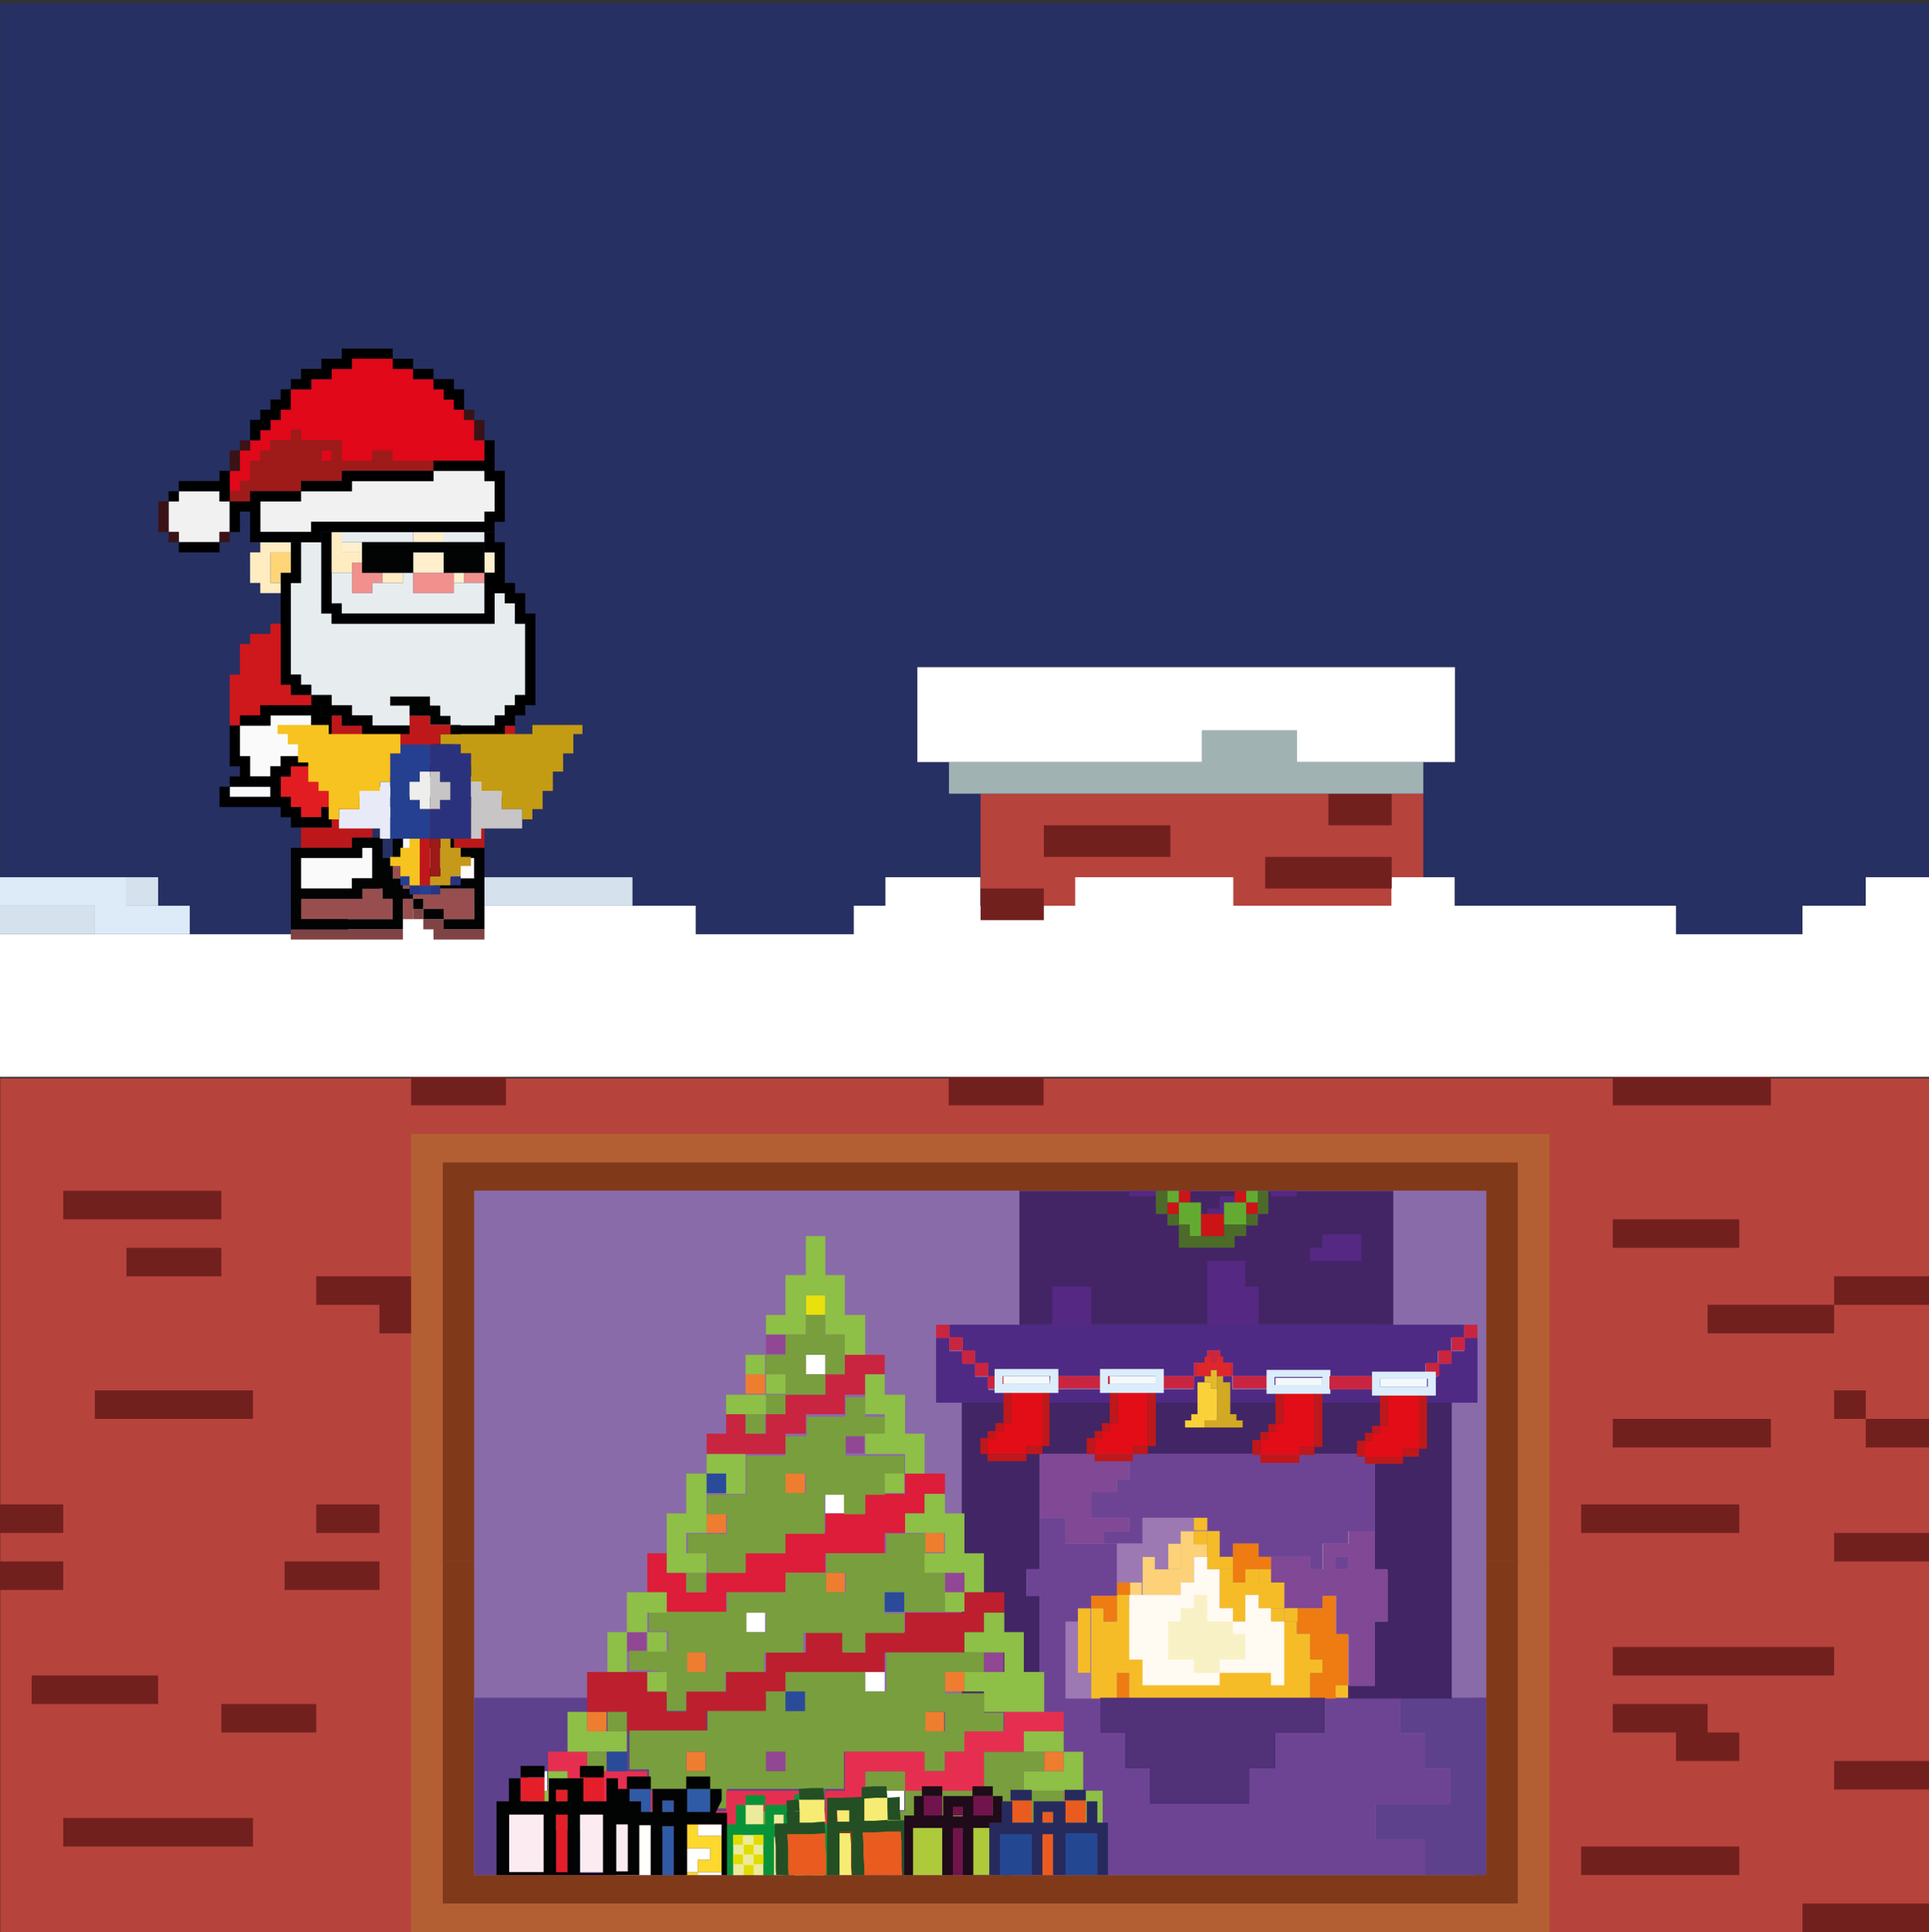 <?xml version="1.0" encoding="utf-8"?>
<!-- Generator: Adobe Illustrator 24.3.0, SVG Export Plug-In . SVG Version: 6.00 Build 0)  -->
<svg version="1.1" id="Layer_1" xmlns="http://www.w3.org/2000/svg" xmlns:xlink="http://www.w3.org/1999/xlink" x="0px" y="0px"
	 viewBox="0 0 907.19 908.67" style="enable-background:new 0 0 907.19 908.67;" xml:space="preserve">
<rect x="0" y="0" width="907.19" height="908.67" fill="#333333" stroke="none"/>
<style type="text/css">
	.st0{fill:#263062;}
	.st1{fill:#B6433C;}
	.st2{fill:#803A19;}
	.st3{fill:#B35F33;}
	.st4{fill:#72201E;}
	.st5{fill:#FFFFFF;}
	.st6{fill:#D5E1ED;}
	.st7{fill:#DDEAF8;}
	.st8{fill:#F1908D;}
	.st9{fill:#FFEFCD;}
	.st10{fill:#984E4F;}
	.st11{fill:#BC181B;}
	.st12{fill:#804344;}
	.st13{fill:#E7EDEF;}
	.st14{fill:#E21D21;}
	.st15{fill:#FFD578;}
	.st16{fill:#FFECC1;}
	.st17{fill:#FBFAFB;}
	.st18{fill:#CE181B;}
	.st19{fill:#9E1B19;}
	.st20{fill:#E00819;}
	.st21{fill:#020303;}
	.st22{fill:#F2F1F1;}
	.st23{fill:#3B1215;}
	.st24{fill:#A1B2B3;}
	.st25{clip-path:url(#SVGID_2_);}
	.st26{fill:#9879B4;}
	.st27{fill:#8A6BA9;}
	.st28{fill:#5E418C;}
	.st29{fill:#6D4494;}
	.st30{fill:#422564;}
	.st31{fill:#804895;}
	.st32{fill:#FCD177;}
	.st33{fill:#9C79B3;}
	.st34{fill:#EE7C12;}
	.st35{fill:#F5BC27;}
	.st36{fill:#4F2A84;}
	.st37{fill:#EE7D30;}
	.st38{fill:#7D401E;}
	.st39{fill:#E8E10C;}
	.st40{fill:#C92540;}
	.st41{fill:#DD1D39;}
	.st42{fill:#924794;}
	.st43{fill:#BD1F2F;}
	.st44{fill:#799E3D;}
	.st45{fill:#E62F50;}
	.st46{fill:#8EBF46;}
	.st47{fill:#E41F2A;}
	.st48{fill:#ECEB9C;}
	.st49{fill:#099339;}
	.st50{fill:#E1DD00;}
	.st51{fill:#FFFFFB;}
	.st52{fill:#2F5BA6;}
	.st53{fill:#FDD82D;}
	.st54{fill:#F7EC73;}
	.st55{fill:#244F24;}
	.st56{fill:#71144B;}
	.st57{fill:#AECA3B;}
	.st58{fill:#1F0B19;}
	.st59{fill:#EA5B1F;}
	.st60{fill:#2A4B9A;}
	.st61{fill:#234891;}
	.st62{fill:#272A5D;}
	.st63{fill:#FCECF1;}
	.st64{fill:#E20D17;}
	.st65{fill:#BF181A;}
	.st66{fill:#F2F9FB;}
	.st67{fill:#DBEDFB;}
	.st68{fill:#D1A923;}
	.st69{fill:#E1BB2B;}
	.st70{fill:#DD272B;}
	.st71{fill:#FAD139;}
	.st72{fill:#432566;}
	.st73{fill:#552883;}
	.st74{fill:#DE4E4D;}
	.st75{fill:#CC1417;}
	.st76{fill:#62AB30;}
	.st77{fill:#4C6B29;}
	.st78{fill:#FFFAF2;}
	.st79{fill:#F9F1C6;}
	.st80{fill:#513177;}
	.st81{fill:#C49C13;}
	.st82{fill:#263683;}
	.st83{fill:#C6991A;}
	.st84{fill:#9C1A17;}
	.st85{fill:#C7C5C5;}
	.st86{fill:#2A327E;}
	.st87{fill:#EEEEEC;}
	.st88{fill:#254090;}
	.st89{fill:#E8EBF7;}
	.st90{fill:#F6C320;}
</style>
<rect x="0.13" y="1.47" class="st0" width="907.19" height="465.08"/>
<rect x="461.16" y="373.27" class="st1" width="208.21" height="82.15"/>
<rect x="0.13" y="507.12" class="st1" width="907.19" height="401.55"/>
<g>
	<polygon class="st2" points="713.85,546.65 713.85,734.36 698.98,734.36 698.98,560.06 223.08,560.06 223.08,734.36 208.21,734.36 
		208.21,546.65 	"/>
	<polygon class="st2" points="713.85,734.36 713.85,895.26 208.21,895.26 208.21,734.36 223.08,734.36 223.08,881.85 698.98,881.85 
		698.98,734.36 	"/>
</g>
<g>
	<polygon class="st3" points="728.73,533.24 728.73,734.36 713.85,734.36 713.85,546.65 208.21,546.65 208.21,734.36 193.33,734.36 
		193.33,533.24 	"/>
	<polygon class="st3" points="713.85,734.36 728.73,734.36 728.73,908.67 193.33,908.67 193.33,734.36 208.21,734.36 208.21,895.26 
		713.85,895.26 	"/>
</g>
<g>
	<rect x="446.16" y="506.42" class="st4" width="44.62" height="13.41"/>
	<rect x="193.33" y="506.42" class="st4" width="44.62" height="13.41"/>
</g>
<g>
	<rect x="0" y="707.55" class="st4" width="29.74" height="13.41"/>
	<rect x="0" y="734.36" class="st4" width="29.74" height="13.41"/>
	<rect x="29.74" y="560.06" class="st4" width="74.36" height="13.41"/>
	<rect x="14.87" y="788" class="st4" width="59.49" height="13.41"/>
	<rect x="148.72" y="707.55" class="st4" width="29.75" height="13.41"/>
	<rect x="29.74" y="855.04" class="st4" width="89.23" height="13.41"/>
	<rect x="59.49" y="586.87" class="st4" width="44.62" height="13.41"/>
	<rect x="104.1" y="801.41" class="st4" width="44.62" height="13.41"/>
	<rect x="44.61" y="653.91" class="st4" width="74.36" height="13.41"/>
	<rect x="133.85" y="734.36" class="st4" width="44.62" height="13.41"/>
	<polygon class="st4" points="193.33,600.28 193.33,627.1 178.46,627.1 178.46,613.69 148.72,613.69 148.72,600.28 	"/>
</g>
<g>
	<rect x="743.6" y="868.45" class="st4" width="74.36" height="13.41"/>
	<polygon class="st4" points="803.09,814.81 817.96,814.81 817.96,828.22 788.21,828.22 788.21,814.81 758.47,814.81 758.47,801.41 
		803.09,801.41 	"/>
	<rect x="758.47" y="506.42" class="st4" width="74.36" height="13.41"/>
	<rect x="803.09" y="613.69" class="st4" width="59.49" height="13.41"/>
	<rect x="758.47" y="667.32" class="st4" width="74.36" height="13.41"/>
	<rect x="758.47" y="573.46" class="st4" width="59.49" height="13.41"/>
	<rect x="743.6" y="707.55" class="st4" width="74.36" height="13.41"/>
	<rect x="862.58" y="653.91" class="st4" width="14.87" height="13.41"/>
	<rect x="758.47" y="774.59" class="st4" width="104.1" height="13.41"/>
	<rect x="862.58" y="828.22" class="st4" width="44.62" height="13.41"/>
	<rect x="862.58" y="720.95" class="st4" width="44.62" height="13.41"/>
	<rect x="862.58" y="600.28" class="st4" width="44.62" height="13.41"/>
	<rect x="877.45" y="667.32" class="st4" width="29.75" height="13.41"/>
	<rect x="847.7" y="895.26" class="st4" width="59.49" height="13.41"/>
	<polygon class="st5" points="907.19,412.57 907.19,506.42 0,506.42 0,439.38 163.59,439.38 163.59,425.98 327.18,425.98 
		327.18,439.38 401.54,439.38 401.54,425.98 416.41,425.98 416.41,412.57 461.03,412.57 461.03,425.98 505.65,425.98 505.65,412.57 
		580.01,412.57 580.01,425.98 654.37,425.98 654.37,412.57 684.11,412.57 684.11,425.98 788.21,425.98 788.21,439.38 847.7,439.38 
		847.7,425.98 877.45,425.98 877.45,412.57 	"/>
</g>
<g>
	<polygon class="st6" points="282.57,412.57 267.7,412.57 252.82,412.57 237.95,412.57 223.08,412.57 208.21,412.57 193.33,412.57 
		178.46,412.57 178.46,425.98 193.33,425.98 208.21,425.98 223.08,425.98 237.95,425.98 252.82,425.98 267.7,425.98 282.57,425.98 
		297.44,425.98 297.44,412.57 	"/>
	<rect x="59.49" y="412.57" class="st6" width="14.87" height="13.41"/>
	<polygon class="st6" points="14.87,425.98 0,425.98 0,439.38 14.87,439.38 29.74,439.38 44.61,439.38 44.61,425.98 29.74,425.98 	
		"/>
</g>
<polygon class="st7" points="59.49,425.98 59.49,425.98 59.49,412.57 44.61,412.57 29.74,412.57 14.87,412.57 0,412.57 0,425.98 
	14.87,425.98 29.74,425.98 44.61,425.98 44.61,425.98 44.61,439.38 59.49,439.38 74.36,439.38 89.23,439.38 89.23,425.98 
	74.36,425.98 "/>
<g id="XMLID_23_">
	<g id="XMLID_24_">
		<g>
			<g>
				<rect x="218.25" y="269.37" class="st8" width="9.58" height="4.79"/>
				<rect x="194.28" y="269.37" class="st8" width="19.18" height="9.58"/>
				<polygon class="st8" points="179.91,269.37 179.91,274.16 175.12,274.16 175.12,278.95 165.53,278.95 165.53,264.58 
					170.33,264.58 170.33,269.37 				"/>
			</g>
			<g>
				<polygon class="st9" points="227.83,259.78 227.83,264.58 227.83,269.37 232.62,269.37 232.62,264.58 232.62,259.78 				"/>
				<rect x="213.45" y="269.37" class="st9" width="4.79" height="4.79"/>
				<polygon class="st9" points="199.08,259.78 194.28,259.78 194.28,264.58 194.28,269.37 199.08,269.37 203.87,269.37 
					208.66,269.37 208.66,264.58 208.66,259.78 203.87,259.78 				"/>
				<polygon class="st9" points="199.08,250.2 194.28,250.2 194.28,254.99 199.08,254.99 203.87,254.99 208.66,254.99 208.66,250.2 
					203.87,250.2 				"/>
				<polygon class="st9" points="160.74,254.99 160.74,259.79 165.53,259.79 170.33,259.79 170.33,254.99 165.53,254.99 				"/>
			</g>
			<g>
				<polygon class="st10" points="218.25,417.92 213.46,417.92 213.45,417.92 208.66,417.92 203.87,417.92 203.87,413.12 
					199.08,413.12 194.29,413.12 194.29,408.33 189.5,408.33 189.5,403.54 184.7,403.54 184.7,408.33 184.7,408.33 184.7,413.12 
					189.5,413.12 189.5,417.92 194.28,417.92 194.28,422.71 189.5,422.71 189.5,427.5 189.5,427.5 189.5,432.29 194.29,432.29 
					194.29,427.5 194.29,427.5 194.29,422.71 199.08,422.71 199.08,427.5 203.87,427.5 208.66,427.5 208.66,432.29 213.45,432.29 
					213.46,432.29 218.25,432.29 223.04,432.29 223.04,427.5 223.04,427.5 223.04,422.71 223.04,417.92 				"/>
				<polygon class="st10" points="179.91,417.92 175.12,417.92 170.33,417.92 170.33,422.71 165.53,422.71 160.75,422.71 
					160.74,422.71 155.95,422.71 151.16,422.71 146.37,422.71 146.37,422.71 141.58,422.71 141.58,427.5 141.58,427.5 
					141.58,432.29 146.37,432.29 146.37,432.29 151.16,432.29 155.95,432.29 160.74,432.29 160.75,432.29 165.53,432.29 
					170.33,432.29 175.12,432.29 179.91,432.29 179.91,432.29 184.7,432.29 184.7,427.5 184.7,427.5 184.7,422.71 179.91,422.71 
									"/>
			</g>
			<g>
				<polygon class="st11" points="237.41,341.25 237.41,346.04 232.62,346.04 227.83,346.04 227.83,346.04 223.04,346.04 
					218.25,346.04 213.45,346.04 213.45,350.83 213.45,355.62 213.45,360.42 218.25,360.42 223.04,360.42 227.83,360.42 
					227.83,360.42 232.62,360.42 232.62,365.2 237.41,365.2 242.21,365.2 242.21,360.42 242.21,360.41 242.21,355.62 242.21,350.83 
					242.21,346.04 242.21,346.04 242.21,341.25 				"/>
				<polygon class="st11" points="227.83,379.58 223.04,379.58 218.25,379.58 213.46,379.58 213.45,379.58 208.66,379.58 
					203.87,379.58 199.08,379.58 194.28,379.58 194.28,384.37 189.5,384.37 189.5,389.17 194.28,389.17 194.28,393.96 
					199.08,393.96 203.87,393.96 208.66,393.96 213.45,393.96 213.45,398.75 218.25,398.75 223.04,398.75 227.83,398.75 
					227.83,393.96 227.83,393.95 227.83,389.17 232.62,389.17 232.62,384.37 232.62,379.58 227.83,379.58 				"/>
				<polygon class="st11" points="194.28,360.42 194.29,360.42 199.08,360.42 203.87,360.42 203.87,355.62 203.87,350.83 
					203.87,346.04 199.08,346.04 194.29,346.04 194.28,346.04 189.5,346.04 184.7,346.04 179.91,346.04 179.91,346.04 
					175.12,346.04 170.33,346.04 170.33,341.25 165.53,341.25 160.75,341.25 160.75,336.45 155.95,336.45 155.95,341.25 
					155.95,346.04 155.95,346.04 155.95,350.83 160.74,350.83 160.74,355.62 165.53,355.62 165.53,360.41 165.53,360.42 
					165.53,365.2 170.33,365.2 175.12,365.2 179.91,365.2 179.91,365.2 184.7,365.2 184.7,360.42 189.5,360.42 				"/>
				<polygon class="st11" points="165.53,379.58 160.74,379.58 160.74,384.37 155.95,384.37 155.95,389.17 151.16,389.17 
					146.37,389.17 146.37,389.17 141.58,389.17 141.58,393.95 141.58,393.96 141.58,398.75 146.37,398.75 146.37,398.75 
					151.16,398.75 155.95,398.75 160.74,398.75 160.75,398.75 165.53,398.75 165.53,393.96 170.33,393.96 175.12,393.96 
					175.12,389.17 175.12,384.37 175.12,379.58 170.33,379.58 				"/>
			</g>
			<g>
				<polygon class="st12" points="223.04,437.08 218.25,437.08 213.46,437.08 213.45,437.08 208.66,437.08 208.66,432.29 
					203.87,432.29 199.08,432.29 199.08,437.08 203.87,437.08 203.87,441.88 208.66,441.88 213.45,441.88 213.46,441.88 
					218.25,441.88 223.04,441.88 227.83,441.88 227.83,437.08 				"/>
				<rect x="194.28" y="427.5" class="st12" width="4.79" height="4.79"/>
				<polygon class="st12" points="179.91,437.08 179.91,437.08 175.12,437.08 170.33,437.08 165.53,437.08 160.75,437.08 
					160.74,437.08 155.95,437.08 151.16,437.08 146.37,437.08 146.37,437.08 141.58,437.08 136.78,437.08 136.78,441.88 
					141.58,441.88 146.37,441.88 146.37,441.88 151.16,441.88 155.95,441.88 160.74,441.88 160.75,441.88 165.53,441.88 
					170.33,441.88 175.12,441.88 179.91,441.88 179.91,441.88 184.7,441.88 189.5,441.88 189.5,437.08 184.7,437.08 				"/>
			</g>
			<g>
				<polygon class="st13" points="242.21,293.33 242.21,288.54 242.21,283.74 237.41,283.74 237.41,278.95 232.62,278.95 
					232.62,283.74 232.62,288.54 232.62,293.33 227.83,293.33 227.83,293.33 223.04,293.33 218.25,293.33 213.46,293.33 
					213.45,293.33 208.66,293.33 203.87,293.33 199.08,293.33 194.29,293.33 194.28,293.33 189.5,293.33 184.7,293.33 
					179.91,293.33 179.91,293.33 175.12,293.33 170.33,293.33 165.53,293.33 160.75,293.33 160.74,293.33 155.95,293.33 
					155.95,288.54 151.16,288.54 151.16,283.74 151.16,278.95 151.16,278.95 151.16,274.16 151.16,269.37 151.16,264.58 
					151.16,259.79 151.16,259.78 151.16,254.99 146.37,254.99 146.37,254.99 141.58,254.99 141.58,259.78 141.58,259.79 
					141.58,264.58 141.58,269.37 141.58,274.16 136.78,274.16 136.78,278.95 136.78,278.95 136.78,283.74 136.78,288.54 
					136.78,293.33 136.78,293.33 136.78,298.12 136.78,302.91 136.78,307.7 136.78,312.49 136.78,312.5 136.78,317.29 
					141.58,317.29 141.58,322.08 146.37,322.08 146.37,326.87 151.16,326.87 155.95,326.87 155.95,331.66 160.74,331.66 
					160.75,331.66 165.53,331.66 165.53,336.45 170.33,336.45 175.12,336.45 175.12,341.25 179.91,341.25 179.91,341.25 
					184.7,341.25 189.5,341.25 194.28,341.25 194.29,341.25 199.08,341.25 203.87,341.25 208.66,341.25 213.45,341.25 
					213.46,341.25 218.25,341.25 223.04,341.25 227.83,341.25 227.83,341.25 232.62,341.25 232.62,336.45 237.41,336.45 
					237.41,331.66 242.21,331.66 242.21,326.87 247,326.87 247,322.08 247,317.29 247,312.5 247,312.49 247,307.7 247,302.91 
					247,298.12 247,293.33 				"/>
				<polygon class="st13" points="213.46,254.99 218.25,254.99 223.04,254.99 227.83,254.99 227.83,250.2 223.04,250.2 
					218.25,250.2 213.46,250.2 213.45,250.2 208.66,250.2 208.66,254.99 213.45,254.99 				"/>
				<polygon class="st13" points="170.33,254.99 175.12,254.99 179.91,254.99 179.91,254.99 184.7,254.99 189.5,254.99 
					194.29,254.99 194.29,250.2 189.5,250.2 184.7,250.2 179.91,250.2 179.91,250.2 175.12,250.2 170.33,250.2 165.53,250.2 
					160.74,250.2 160.74,254.99 165.53,254.99 				"/>
				<polygon class="st13" points="160.74,288.54 165.53,288.54 170.33,288.54 175.12,288.54 179.91,288.54 179.91,288.54 
					184.7,288.54 189.5,288.54 194.28,288.54 194.29,288.54 199.08,288.54 203.87,288.54 208.66,288.54 213.45,288.54 
					213.46,288.54 218.25,288.54 223.04,288.54 227.83,288.54 227.83,283.74 227.83,278.95 227.83,278.95 227.83,274.16 
					223.04,274.16 218.25,274.16 213.45,274.16 213.45,278.95 208.66,278.95 203.87,278.95 199.08,278.95 194.29,278.95 
					194.29,274.16 194.29,269.37 189.5,269.37 189.5,274.16 184.7,274.16 179.91,274.16 179.91,274.16 175.12,274.16 175.12,278.95 
					170.33,278.95 165.53,278.95 165.53,274.16 165.53,269.37 160.75,269.37 160.74,269.37 155.95,269.37 155.95,274.16 
					155.95,278.95 155.95,278.95 155.95,283.74 160.74,283.74 				"/>
			</g>
			<polygon class="st14" points="155.95,360.42 160.75,360.42 160.75,355.62 155.95,355.62 151.16,355.62 146.37,355.62 
				146.37,360.41 141.58,360.41 136.78,360.41 136.78,365.2 131.99,365.2 131.99,370 131.99,370 131.99,374.79 136.78,374.79 
				136.78,379.58 141.58,379.58 141.58,384.37 146.37,384.37 146.37,384.37 151.16,384.37 151.16,379.58 155.95,379.58 
				155.95,374.79 160.75,374.79 160.75,370 155.95,370 155.95,365.2 			"/>
			<g>
				<polygon points="251.79,288.54 251.79,331.66 247,331.66 247,336.45 242.21,336.45 242.21,341.25 237.41,341.25 237.41,346.04 
					170.33,346.04 170.33,341.25 160.74,341.25 160.74,336.45 151.16,336.45 151.16,331.66 146.37,331.66 146.37,326.87 
					155.95,326.87 155.95,331.66 165.53,331.66 165.53,336.45 175.12,336.45 175.12,341.25 232.62,341.25 232.62,336.45 
					237.41,336.45 237.41,331.66 242.21,331.66 242.21,326.87 247,326.87 247,293.33 242.21,293.33 242.21,283.74 237.41,283.74 
					237.41,278.95 232.62,278.95 232.62,293.33 155.95,293.33 155.95,288.54 151.16,288.54 151.16,250.2 155.95,250.2 
					155.95,283.74 160.75,283.74 160.75,288.54 227.83,288.54 227.83,269.37 232.62,269.37 232.62,259.79 227.83,259.79 
					227.83,250.2 232.62,250.2 232.62,254.99 237.41,254.99 237.41,274.16 242.21,274.16 242.21,278.95 247,278.95 247,288.54 				
					"/>
				<polygon points="146.37,322.08 146.37,326.87 136.78,326.87 136.78,322.08 131.99,322.08 131.99,269.37 136.78,269.37 
					136.78,254.99 141.58,254.99 141.58,274.16 136.78,274.16 136.78,317.29 141.58,317.29 141.58,322.08 				"/>
			</g>
			<polygon class="st15" points="136.78,259.78 136.78,269.37 132,269.37 132,274.16 127.2,274.16 127.2,259.78 			"/>
			<g>
				<polygon class="st16" points="184.7,269.37 179.91,269.37 179.91,274.16 184.7,274.16 189.5,274.16 189.5,269.37 				"/>
				<polygon class="st16" points="160.75,259.78 160.75,254.99 160.75,250.2 155.95,250.2 155.95,254.99 155.95,259.78 
					155.95,259.79 155.95,264.58 155.95,269.37 160.74,269.37 160.75,269.37 165.53,269.37 165.53,264.58 170.33,264.58 
					170.33,259.78 165.53,259.78 				"/>
				<polygon class="st16" points="131.99,254.99 127.2,254.99 122.41,254.99 122.41,259.78 117.62,259.78 117.62,264.58 
					117.62,269.37 117.62,274.16 122.41,274.16 122.41,278.95 127.2,278.95 132,278.95 132,274.16 127.2,274.16 127.2,269.37 
					127.2,264.58 127.2,259.79 131.99,259.79 132,259.79 136.78,259.79 136.78,254.99 132,254.99 				"/>
			</g>
			<g>
				<polygon class="st17" points="232.62,370 227.83,370 227.83,365.2 223.04,365.2 218.25,365.2 213.45,365.2 213.45,370 
					213.45,370 213.45,374.79 218.25,374.79 223.04,374.79 227.83,374.79 227.83,374.79 232.62,374.79 237.41,374.79 237.41,370 
									"/>
				<polygon class="st17" points="213.46,403.54 213.46,398.75 208.66,398.75 203.87,398.75 199.08,398.75 194.29,398.75 
					194.29,393.95 189.5,393.95 189.5,398.75 189.5,403.54 194.28,403.54 194.29,403.54 199.08,403.54 199.08,408.33 203.87,408.33 
					208.66,408.33 208.66,413.12 213.45,413.12 213.46,413.12 218.25,413.12 223.04,413.12 223.04,408.33 223.04,408.33 
					223.04,403.54 218.25,403.54 				"/>
				<polygon class="st17" points="194.29,384.37 194.29,379.58 189.5,379.58 184.7,379.58 179.91,379.58 179.91,379.58 
					175.12,379.58 175.12,384.37 179.91,384.37 179.91,384.37 184.7,384.37 189.5,384.37 				"/>
				<polygon class="st17" points="170.33,403.54 165.53,403.54 160.75,403.54 160.74,403.54 155.95,403.54 151.16,403.54 
					146.37,403.54 146.37,403.54 141.58,403.54 141.58,408.33 141.58,408.33 141.58,413.12 141.58,417.92 146.37,417.92 
					146.37,417.92 151.16,417.92 155.95,417.92 160.74,417.92 160.75,417.92 165.53,417.92 165.53,413.12 170.33,413.12 
					175.12,413.12 175.12,408.33 175.12,408.33 175.12,403.54 175.12,398.75 170.33,398.75 				"/>
				<polygon class="st17" points="175.12,374.79 179.91,374.79 179.91,374.79 184.7,374.79 189.5,374.79 194.28,374.79 
					194.29,374.79 199.08,374.79 203.87,374.79 203.87,370 203.87,370 203.87,365.2 199.08,365.2 194.29,365.2 194.28,365.2 
					189.5,365.2 189.5,370 184.7,370 179.91,370 179.91,370 175.12,370 170.33,370 165.53,370 165.53,374.79 170.33,374.79 				"/>
				<polygon class="st17" points="151.16,341.25 151.16,350.83 141.58,350.83 141.58,355.62 132,355.62 132,360.42 127.2,360.42 
					127.2,365.2 117.62,365.2 117.62,355.62 112.82,355.62 112.82,341.25 127.2,341.25 127.2,336.45 146.37,336.45 146.37,341.25 
									"/>
				<polygon class="st17" points="117.62,370 112.82,370 108.03,370 108.03,374.79 112.82,374.79 117.62,374.79 122.41,374.79 
					122.41,374.79 127.2,374.79 127.2,370 122.41,370 				"/>
			</g>
			<polygon class="st18" points="141.58,326.87 136.78,326.87 136.78,322.08 132,322.08 132,317.29 132,312.5 132,312.49 132,307.7 
				132,302.91 132,298.12 132,293.33 127.2,293.33 127.2,298.12 122.41,298.12 117.62,298.12 117.62,302.91 112.82,302.91 
				112.82,307.7 112.82,312.49 112.82,312.5 112.82,317.29 108.03,317.29 108.03,322.08 108.03,326.87 108.03,326.87 108.03,331.66 
				108.03,336.45 108.03,341.25 112.83,341.25 112.83,336.45 117.62,336.45 122.41,336.45 122.41,331.66 127.2,331.66 
				131.99,331.66 132,331.66 136.78,331.66 141.58,331.66 146.37,331.66 146.37,326.87 			"/>
			<g>
				<rect x="175.12" y="211.86" class="st19" width="9.58" height="4.8"/>
				<path class="st19" d="M160.75,216.66v-9.58h-19.17v-4.8h-4.8v4.8h-9.58v4.78h-4.79v4.8h-4.79v9.58h-4.8v4.79h-4.79v4.8h9.59
					v-4.8h23.96v-4.79h19.17v-4.79h43.12v-4.79H160.75z M151.16,216.66v-4.79h4.79v4.79H151.16z"/>
			</g>
			<g>
				<polygon class="st20" points="227.83,207.08 227.83,216.66 184.7,216.66 184.7,211.87 175.12,211.87 175.12,216.66 
					160.74,216.66 160.74,207.08 141.58,207.08 141.58,202.28 136.78,202.28 136.78,207.08 127.2,207.08 127.2,211.87 
					122.41,211.87 122.41,216.66 112.82,216.66 112.82,211.86 117.62,211.86 117.62,207.08 122.41,207.08 122.41,202.28 
					127.2,202.28 127.2,197.49 131.99,197.49 131.99,192.7 136.78,192.7 136.78,183.11 146.37,183.11 146.37,178.32 155.95,178.32 
					155.95,173.53 165.53,173.53 165.53,168.74 184.7,168.74 184.7,173.53 194.29,173.53 194.29,178.32 203.87,178.32 
					203.87,183.11 208.66,183.11 208.66,187.91 213.46,187.91 213.46,192.7 218.25,192.7 218.25,197.49 223.04,197.49 
					223.04,207.08 				"/>
				<rect x="151.16" y="211.86" class="st20" width="4.79" height="4.79"/>
				<polygon class="st20" points="112.82,221.45 108.03,221.45 108.03,226.24 108.03,231.03 112.83,231.03 112.83,226.24 
					117.62,226.24 117.62,221.45 117.62,216.66 112.82,216.66 				"/>
			</g>
			<g>
				<path d="M232.62,365.2v-4.79h-19.16v-14.37h-9.59v14.37H184.7v4.79h-19.17v-9.58h-4.78v-4.79h-4.8v-14.38h-4.79v-4.79h-28.75
					v4.79h-9.59v4.8h-4.79v19.17h4.79v4.78h-4.79v4.8h19.17v4.79h-19.17V370h-4.79v9.58h28.75v4.79h4.79v4.8h19.17v-4.8h4.8v-4.79
					h81.46V365.2H232.62z M131.99,360.41h-4.79v4.79h-9.58v-9.58h-4.79v-14.37h14.37v-4.8h19.17v4.8h4.79v9.58h-9.58v4.79h-9.59
					V360.41z M160.74,360.41h-4.79V370h4.79v4.79h-4.79v4.79h-4.79v4.79h-9.58v-4.79h-4.8v-4.79H132v-9.59h4.78v-4.78h9.59v-4.8
					h14.37V360.41z M203.87,374.79h-38.34V370h23.97v-4.8h14.37V374.79z M237.41,374.79h-23.95v-9.59h14.37v4.8h9.58V374.79z"/>
				<polygon class="st21" points="218.25,398.75 213.46,398.75 213.46,393.95 208.66,393.95 203.87,393.95 199.08,393.95 
					194.29,393.95 194.29,389.17 189.5,389.17 189.5,393.95 184.7,393.95 184.7,398.75 184.7,403.54 189.5,403.54 189.5,398.75 
					189.5,393.96 194.28,393.96 194.28,398.75 199.08,398.75 203.87,398.75 208.66,398.75 213.45,398.75 213.45,403.54 
					218.25,403.54 223.04,403.54 223.04,408.33 223.04,408.33 223.04,413.12 218.25,413.12 213.46,413.12 213.45,413.12 
					208.66,413.12 208.66,408.33 203.87,408.33 199.08,408.33 199.08,403.54 194.29,403.54 194.28,403.54 189.5,403.54 
					189.5,408.33 194.28,408.33 194.28,413.12 199.08,413.12 203.87,413.12 203.87,417.92 208.66,417.92 213.45,417.92 
					213.46,417.92 218.25,417.92 223.04,417.92 223.04,422.71 223.04,427.5 223.04,427.5 223.04,432.29 218.25,432.29 
					213.46,432.29 213.45,432.29 208.66,432.29 208.66,437.08 213.45,437.08 213.46,437.08 218.25,437.08 223.04,437.08 
					227.83,437.08 227.83,432.29 227.83,427.5 227.83,427.5 227.83,422.71 227.83,417.92 227.83,413.12 227.83,408.33 
					227.83,408.33 227.83,403.54 227.83,398.75 223.04,398.75 				"/>
				<path class="st21" d="M203.87,427.5h-4.79v-4.79h-4.79v-4.79h-4.79v-4.79h-4.79v-4.79v0v-4.79h-4.79v-4.79v-4.79h-4.79h-4.79
					h-4.79v4.79h-4.79h0h-4.79h-4.79h-4.79h0h-4.79h-4.79v4.79v4.79v0v4.79v4.79v4.79v4.79v0v4.79v4.79h4.79h4.79h0h4.79h4.79h4.79
					h0h4.79h4.79h4.79h4.79h0h4.79h4.79v-4.79v-4.79v0v-4.79h4.79v4.79h4.79v4.79h4.79h4.79v-4.79H203.87z M141.58,413.12v-4.79v0
					v-4.79h4.79h0h4.79h4.79h4.79h0h4.79h4.79v-4.79h4.79v4.79v4.79v0v4.79h-4.79h-4.79v4.79h-4.79h0h-4.79h-4.79h-4.79h0h-4.79
					V413.12z M184.7,427.5L184.7,427.5v4.79h-4.79h0h-4.79h-4.79h-4.79h-4.79h0h-4.79h-4.79h-4.79h0h-4.79v-4.79v0v-4.79h4.79h0
					h4.79h4.79h4.79h0h4.79h4.79v-4.79h4.79h4.79v4.79h4.79V427.5z"/>
				<polygon class="st21" points="179.91,269.37 179.91,269.37 184.7,269.37 189.5,269.37 194.29,269.37 194.29,264.58 
					194.29,259.79 199.08,259.79 203.87,259.79 208.66,259.79 208.66,264.58 208.66,269.37 213.45,269.37 213.46,269.37 
					218.25,269.37 223.04,269.37 227.83,269.37 227.83,264.58 227.83,259.79 227.83,259.78 227.83,254.99 223.04,254.99 
					218.25,254.99 213.46,254.99 213.45,254.99 208.66,254.99 203.87,254.99 199.08,254.99 194.29,254.99 194.28,254.99 
					189.5,254.99 184.7,254.99 179.91,254.99 179.91,254.99 175.12,254.99 170.33,254.99 170.33,259.78 170.33,259.79 
					170.33,264.58 170.33,269.37 175.12,269.37 				"/>
			</g>
			<g>
				<polygon class="st22" points="232.62,226.24 232.62,240.62 227.83,240.62 227.83,245.41 146.37,245.41 146.37,250.2 
					122.41,250.2 122.41,235.83 141.58,235.83 141.58,231.03 165.53,231.03 165.53,226.24 203.87,226.24 203.87,221.45 
					227.83,221.45 227.83,226.24 				"/>
				<polygon class="st22" points="108.03,235.83 108.03,250.2 103.24,250.2 103.24,254.99 84.07,254.99 84.07,250.2 79.28,250.2 
					79.28,235.83 84.07,235.83 84.07,231.03 103.24,231.03 103.24,235.83 				"/>
			</g>
			<g>
				<polygon points="203.87,221.45 203.87,226.24 165.53,226.24 165.53,231.03 141.58,231.03 141.58,226.24 160.74,226.24 
					160.74,221.45 				"/>
				<rect x="218.25" y="192.7" class="st23" width="4.79" height="4.79"/>
				<rect x="223.04" y="197.49" class="st23" width="4.79" height="9.59"/>
				<polygon points="237.41,221.45 237.41,245.41 232.62,245.41 232.62,250.2 151.16,250.2 151.16,254.99 117.62,254.99 
					117.62,240.62 112.83,240.62 112.83,250.2 108.03,250.2 108.03,235.83 117.62,235.83 117.62,231.03 141.58,231.03 
					141.58,235.83 122.41,235.83 122.41,250.2 146.37,250.2 146.37,245.41 227.83,245.41 227.83,240.62 232.62,240.62 
					232.62,226.24 227.83,226.24 227.83,221.45 203.87,221.45 203.87,216.66 227.83,216.66 227.83,207.08 232.62,207.08 
					232.62,221.45 				"/>
				<polygon points="218.25,183.11 218.25,192.7 213.45,192.7 213.45,187.91 208.66,187.91 208.66,183.11 203.87,183.11 
					203.87,178.33 194.28,178.33 194.28,173.53 184.7,173.53 184.7,168.74 194.29,168.74 194.29,173.53 203.87,173.53 
					203.87,178.32 213.46,178.32 213.46,183.11 				"/>
				<polygon points="184.7,163.95 184.7,168.74 165.53,168.74 165.53,173.53 155.95,173.53 155.95,178.33 146.37,178.33 
					146.37,183.11 136.78,183.11 136.78,178.32 141.58,178.32 141.58,173.53 151.16,173.53 151.16,168.74 160.74,168.74 
					160.74,163.95 				"/>
				<polygon points="136.78,183.11 136.78,192.7 132,192.7 132,197.49 127.2,197.49 127.2,202.28 122.41,202.28 122.41,207.08 
					117.62,207.08 117.62,197.49 122.41,197.49 122.41,192.7 127.2,192.7 127.2,187.91 131.99,187.91 131.99,183.11 				"/>
				<polygon class="st23" points="112.83,216.66 112.83,211.87 117.62,211.87 117.62,207.08 112.82,207.08 112.82,211.86 
					108.03,211.86 108.03,216.66 108.03,221.45 112.83,221.45 				"/>
				<rect x="103.24" y="250.2" class="st23" width="4.79" height="4.79"/>
				<rect x="84.07" y="254.99" width="19.17" height="4.8"/>
				<polygon points="108.03,221.45 108.03,235.83 103.24,235.83 103.24,231.03 84.07,231.03 84.07,226.24 103.24,226.24 
					103.24,221.45 				"/>
				<rect x="74.49" y="235.83" class="st23" width="4.79" height="14.37"/>
				<rect x="79.28" y="231.03" width="4.79" height="4.8"/>
				<rect x="79.28" y="250.2" class="st23" width="4.79" height="4.79"/>
			</g>
		</g>
	</g>
</g>
<g>
	<g id="XMLID_1_">
		<g>
			<rect x="624.76" y="373.27" class="st4" width="29.74" height="14.87"/>
			<rect x="595.01" y="403.02" class="st4" width="59.49" height="14.87"/>
			<rect x="490.91" y="388.14" class="st4" width="59.49" height="14.87"/>
			<rect x="461.16" y="417.89" class="st4" width="29.74" height="14.87"/>
			<g>
				<polygon class="st24" points="669.37,358.4 669.37,373.27 446.29,373.27 446.29,358.4 565.27,358.4 565.27,343.53 
					609.88,343.53 609.88,358.4 				"/>
			</g>
			<g>
				<polygon class="st5" points="684.24,313.78 684.24,358.4 609.88,358.4 609.88,343.53 565.27,343.53 565.27,358.4 431.42,358.4 
					431.42,313.78 				"/>
			</g>
		</g>
	</g>
</g>
<g>
	<defs>
		<rect id="SVGID_1_" x="223.08" y="560.06" width="475.9" height="321.8"/>
	</defs>
	<clipPath id="SVGID_2_">
		<use xlink:href="#SVGID_1_"  style="overflow:visible;"/>
	</clipPath>
	<g class="st25">
		<rect x="211.07" y="265.52" class="st26" width="482.51" height="682.94"/>
		<polygon class="st27" points="706.6,320.17 706.6,798.45 670.24,798.45 670.24,681.78 681.91,681.78 681.91,648.44 646.91,648.44 
			646.91,465.52 505.66,465.52 505.66,648.44 470.24,648.44 470.24,681.78 481.91,681.78 481.91,798.45 211.07,798.45 
			211.07,548.44 281.9,548.44 281.9,532.19 305.23,532.19 305.23,515.52 376.07,515.52 376.07,498.44 387.74,498.44 387.74,465.52 
			411.07,465.52 411.07,481.77 423.15,481.77 423.15,465.52 434.82,465.52 434.82,432.19 446.49,432.19 446.49,415.52 
			470.24,415.52 470.24,382.19 493.57,382.19 493.57,365.52 505.66,365.52 505.66,348.85 564.41,348.85 564.41,332.19 
			646.91,332.19 646.91,315.52 		"/>
		<polygon class="st26" points="681.91,648.44 681.91,681.78 670.24,681.78 670.24,798.45 481.91,798.45 481.91,681.78 
			470.24,681.78 470.24,648.44 505.66,648.44 505.66,465.52 646.91,465.52 646.91,648.44 		"/>
		<polygon class="st28" points="706.99,798.45 706.99,948.45 211.07,948.45 211.07,798.45 411.07,798.45 411.07,815.11 
			399.4,815.11 399.4,848.45 411.07,848.45 411.07,865.12 423.15,865.12 423.15,881.78 670.24,881.78 670.24,865.12 646.91,865.12 
			646.91,848.45 681.91,848.45 681.91,831.78 670.24,831.78 670.24,815.11 658.58,815.11 658.58,798.45 		"/>
		<polygon class="st29" points="646.91,848.45 646.91,865.12 670.24,865.12 670.24,881.78 423.15,881.78 423.15,865.12 
			411.07,865.12 411.07,848.45 399.4,848.45 399.4,815.11 411.07,815.11 411.07,798.45 517.32,798.45 517.32,815.11 528.99,815.11 
			528.99,831.78 540.66,831.78 540.66,848.45 587.74,848.45 587.74,831.78 599.83,831.78 599.83,815.11 623.16,815.11 
			623.16,798.45 658.58,798.45 658.58,815.11 670.24,815.11 670.24,831.78 681.91,831.78 681.91,848.45 		"/>
		<polygon class="st30" points="682.74,659.28 682.74,798.86 633.99,798.86 633.99,792.61 646.49,792.61 646.49,762.61 
			652.33,762.61 652.33,738.03 646.49,738.03 646.49,683.86 488.99,683.86 488.99,738.03 482.74,738.03 482.74,750.53 
			488.99,750.53 488.99,786.78 482.74,786.78 482.74,792.61 488.99,792.61 488.99,798.86 452.32,798.86 452.32,659.28 		"/>
		<rect x="628.16" y="732.2" class="st29" width="5.83" height="5.83"/>
		<path class="st31" d="M646.49,738.03V719.7h-12.08v6.25h-12.08v12.08h-6.25v-5.83h-18.33v12.08h6.25v12.08h18.33v-5.83h6.25v18.33
			h5.83v24.17h12.08v-30.42h6.25v-24.17C652.33,738.03,646.49,738.03,646.49,738.03z M633.99,738.03h-5.83v-5.83h5.83V738.03z"/>
		<polygon class="st29" points="646.49,683.86 646.49,720.11 633.99,720.11 633.99,725.95 621.91,725.95 621.91,738.03 
			616.08,738.03 616.08,732.2 591.91,732.2 591.91,725.95 579.83,725.95 579.83,732.2 573.58,732.2 573.58,720.11 567.74,720.11 
			567.74,713.86 537.32,713.86 537.32,725.95 518.99,725.95 518.99,720.11 531.07,720.11 531.07,713.86 513.16,713.86 
			513.16,701.78 525.24,701.78 525.24,695.94 531.07,695.94 531.07,683.86 		"/>
		<g>
			<polygon class="st32" points="561.49,725.95 561.49,725.95 561.49,720.11 555.24,720.11 555.24,725.95 555.24,725.95 
				555.24,732.2 555.24,738.03 549.41,738.03 549.41,738.03 543.16,738.03 543.16,732.2 537.32,732.2 537.32,738.03 537.32,744.28 
				543.16,744.28 549.41,744.28 549.41,744.28 543.16,744.28 537.32,744.28 537.32,750.11 543.16,750.11 549.41,750.11 
				555.24,750.11 555.24,744.28 561.49,744.28 561.49,738.03 561.49,732.2 567.74,732.2 567.74,725.95 			"/>
			<polygon class="st32" points="555.24,732.2 555.24,725.95 549.41,725.95 549.41,732.2 549.41,738.03 555.24,738.03 			"/>
			<rect x="531.07" y="744.28" class="st32" width="5.83" height="6.25"/>
		</g>
		<polygon id="duman" class="st33" points="561.49,713.86 561.49,720.11 555.24,720.11 555.24,725.95 549.41,725.95 549.41,738.03 
			543.16,738.03 543.16,732.2 537.32,732.2 537.32,744.28 525.24,744.28 525.24,725.95 537.32,725.95 537.32,713.86 		"/>
		<polygon class="st34" points="633.99,768.45 633.99,792.61 628.16,792.61 628.16,798.86 616.08,798.86 616.08,786.78 
			621.91,786.78 621.91,780.53 616.08,780.53 616.08,768.45 609.83,768.45 609.83,756.36 621.91,756.36 621.91,750.53 
			628.16,750.53 628.16,768.45 		"/>
		<polygon id="alev-u1" class="st34" points="597.74,732.2 597.74,738.03 585.66,738.03 585.66,744.28 579.83,744.28 579.83,725.95 
			591.91,725.95 591.91,732.2 		"/>
		<polygon class="st34" points="525.24,792.61 525.24,798.86 531.07,798.86 531.07,792.61 531.07,786.78 525.24,786.78 		"/>
		<rect id="alev-u3" x="525.24" y="744.28" class="st34" width="6.25" height="6.25"/>
		<g id="alev-turuncu">
			<rect x="628.16" y="792.61" class="st35" width="5.83" height="5.83"/>
			<rect x="603.99" y="756.36" class="st35" width="6.25" height="6.25"/>
			<rect x="597.74" y="756.36" class="st35" width="6.25" height="6.25"/>
			<polygon class="st35" points="603.99,744.28 603.99,756.36 591.91,756.36 591.91,750.11 585.66,750.11 585.66,762.61 
				579.83,762.61 579.83,756.36 573.58,756.36 573.58,738.03 579.83,738.03 579.83,744.28 585.66,744.28 585.66,738.03 
				591.91,738.03 591.91,744.28 			"/>
			<rect x="591.91" y="738.03" class="st35" width="5.83" height="6.25"/>
			<polygon class="st35" points="579.83,738.03 579.83,732.2 573.58,732.2 573.58,732.2 573.58,732.2 573.58,725.95 573.58,720.11 
				567.74,720.11 567.74,725.95 567.74,732.2 567.74,732.2 567.74,738.03 573.58,738.03 573.58,738.03 			"/>
			<rect x="561.49" y="720.11" class="st35" width="6.25" height="6.25"/>
			<rect x="561.49" y="713.86" class="st35" width="6.25" height="5.83"/>
			<polygon class="st35" points="621.91,780.53 621.91,786.78 616.08,786.78 616.08,798.86 531.07,798.86 531.07,786.78 
				525.24,786.78 525.24,798.86 513.16,798.86 513.16,786.78 513.16,786.78 513.16,756.36 518.99,756.36 518.99,762.61 
				525.24,762.61 525.24,750.11 531.07,750.11 531.07,756.36 579.83,756.36 579.83,762.61 585.66,762.61 585.66,756.36 
				597.74,756.36 597.74,762.61 609.83,762.61 609.83,768.45 616.08,768.45 616.08,780.53 			"/>
			<rect x="506.91" y="756.36" class="st35" width="5.83" height="30.42"/>
		</g>
		<polygon class="st33" points="513.16,786.78 513.16,798.86 501.07,798.86 501.07,762.61 506.91,762.61 506.91,786.78 		"/>
		<polygon class="st29" points="525.24,725.95 525.24,750.53 513.16,750.53 513.16,756.36 506.91,756.36 506.91,762.61 
			501.07,762.61 501.07,798.86 488.99,798.86 488.99,792.61 482.74,792.61 482.74,786.78 488.99,786.78 488.99,750.53 
			482.74,750.53 482.74,738.03 488.99,738.03 488.99,713.86 501.07,713.86 501.07,725.95 		"/>
		<polygon class="st31" points="513.16,701.78 513.16,713.86 531.07,713.86 531.07,720.11 518.99,720.11 518.99,725.95 
			501.07,725.95 501.07,713.86 488.99,713.86 488.99,683.86 531.07,683.86 531.07,695.94 525.24,695.94 525.24,701.78 		"/>
		<g>
			<path class="st36" d="M688.58,629.28v6.25h-6.25v5.83h-6.25v6.25h-5.83v-6.25h5.83v-5.83h6.25v-6.25H688.58v-6.25H446.49v6.25
				h6.25v6.25h5.83v5.83h6.25v6.25h12.08v6.25h-12.08v-6.25h-6.25v-6.25h-5.83v-5.83h-6.25v-6.25h-6.25v30.42h254.59v-30.42H688.58z
				 M525.24,653.44h-30.42v-6.25h30.42V653.44z M597.74,653.44h-18.33v-6.25h-5.83v-6.25h-5.83v6.25h-6.25v6.25h-18.33v-6.25h18.33
				v-6.25h6.25v-5.83h5.83v5.83h6.25v6.25h18.33v6.25H597.74z M646.49,653.44h-24.17v-6.25h24.17V653.44z"/>
		</g>
		<rect x="500.24" y="842.2" class="st37" width="9.17" height="9.17"/>
		<rect x="416.07" y="842.2" class="st5" width="9.17" height="9.17"/>
		<rect x="406.9" y="879.7" class="st38" width="9.17" height="9.17"/>
		<rect x="406.9" y="870.53" class="st38" width="9.17" height="9.17"/>
		<rect x="406.9" y="860.95" class="st38" width="9.17" height="9.17"/>
		<rect x="397.32" y="879.7" class="st38" width="9.17" height="9.17"/>
		<rect x="397.32" y="870.53" class="st38" width="9.17" height="9.17"/>
		<rect x="397.32" y="860.95" class="st38" width="9.17" height="9.17"/>
		<rect x="388.15" y="879.7" class="st38" width="9.17" height="9.17"/>
		<rect x="388.15" y="870.53" class="st38" width="9.17" height="9.17"/>
		<rect x="388.15" y="860.95" class="st38" width="9.17" height="9.17"/>
		<rect x="378.99" y="879.7" class="st38" width="9.17" height="9.17"/>
		<rect x="378.99" y="870.53" class="st38" width="9.17" height="9.17"/>
		<rect x="378.99" y="860.95" class="st38" width="9.17" height="9.17"/>
		<rect x="378.99" y="609.28" class="st39" width="9.17" height="9.17"/>
		<rect x="369.4" y="879.7" class="st38" width="9.17" height="9.17"/>
		<rect x="369.4" y="870.53" class="st38" width="9.17" height="9.17"/>
		<rect x="369.4" y="860.95" class="st38" width="9.17" height="9.17"/>
		<rect x="360.24" y="879.7" class="st38" width="9.17" height="9.17"/>
		<rect x="360.24" y="870.53" class="st38" width="9.17" height="9.17"/>
		<rect x="360.24" y="860.95" class="st38" width="9.17" height="9.17"/>
		<rect x="350.65" y="879.7" class="st38" width="9.17" height="9.17"/>
		<rect x="350.65" y="870.53" class="st38" width="9.17" height="9.17"/>
		<rect x="350.65" y="860.95" class="st38" width="9.17" height="9.17"/>
		<g id="beyaz">
			<rect x="406.9" y="786.36" class="st5" width="9.17" height="9.17"/>
			<rect x="388.15" y="702.61" class="st5" width="9.17" height="9.17"/>
			<rect x="378.99" y="637.19" class="st5" width="9.17" height="9.17"/>
			<rect x="350.65" y="758.45" class="st5" width="9.17" height="9.17"/>
		</g>
		<rect x="688.58" y="623.03" class="st40" width="6.25" height="6.25"/>
		<rect x="682.74" y="628.86" class="st40" width="6.25" height="6.25"/>
		<rect x="676.49" y="635.11" class="st40" width="6.25" height="6.25"/>
		<rect x="670.66" y="640.94" class="st40" width="6.25" height="6.25"/>
		<polygon class="st40" points="585.66,647.19 579.83,647.19 579.83,653.03 585.66,653.03 591.91,653.03 597.74,653.03 
			597.74,647.19 591.91,647.19 		"/>
		<rect x="573.58" y="640.94" class="st40" width="6.25" height="6.25"/>
		<rect x="567.74" y="635.11" class="st40" width="6.25" height="6.25"/>
		<rect x="561.49" y="640.94" class="st40" width="6.25" height="6.25"/>
		<polygon class="st40" points="549.41,647.19 543.16,647.19 543.16,653.03 549.41,653.03 555.24,653.03 561.49,653.03 
			561.49,647.19 555.24,647.19 		"/>
		<polygon class="st40" points="513.16,647.19 506.91,647.19 501.07,647.19 494.82,647.19 494.82,653.03 501.07,653.03 
			506.91,653.03 513.16,653.03 518.99,653.03 525.24,653.03 525.24,647.19 518.99,647.19 		"/>
		<polygon class="st40" points="464.41,647.19 464.41,653.03 470.66,653.03 476.49,653.03 476.49,647.19 470.66,647.19 		"/>
		<rect x="458.57" y="640.94" class="st40" width="6.25" height="6.25"/>
		<rect x="452.32" y="635.11" class="st40" width="6.25" height="6.25"/>
		<rect x="446.49" y="628.86" class="st40" width="6.25" height="6.25"/>
		<rect x="440.24" y="623.03" class="st40" width="6.25" height="6.25"/>
		<polygon class="st40" points="406.9,637.19 397.32,637.19 397.32,646.36 388.15,646.36 388.15,655.94 378.99,655.94 369.4,655.94 
			369.4,665.11 360.24,665.11 360.24,674.28 350.65,674.28 350.65,665.11 341.49,665.11 341.49,674.28 332.32,674.28 332.32,683.86 
			341.49,683.86 350.65,683.86 360.24,683.86 369.4,683.86 369.4,674.28 378.99,674.28 378.99,665.11 388.15,665.11 397.32,665.11 
			397.32,655.94 406.9,655.94 406.9,646.36 416.07,646.36 416.07,637.19 		"/>
		<g id="sari">
			<rect x="491.07" y="823.86" class="st37" width="9.17" height="9.17"/>
			<rect x="434.82" y="805.11" class="st37" width="9.17" height="9.17"/>
			<rect x="388.15" y="739.7" class="st37" width="9.17" height="9.17"/>
			<rect x="332.32" y="711.78" class="st37" width="9.17" height="9.17"/>
			<rect x="322.73" y="823.86" class="st37" width="9.17" height="9.17"/>
		</g>
		<polygon class="st41" points="434.82,693.03 425.65,693.03 425.65,702.61 416.07,702.61 406.9,702.61 406.9,711.78 397.32,711.78 
			388.15,711.78 388.15,720.95 378.99,720.95 369.4,720.95 369.4,730.53 360.24,730.53 350.65,730.53 350.65,739.7 341.49,739.7 
			332.32,739.7 332.32,748.86 322.73,748.86 322.73,739.7 313.57,739.7 313.57,730.53 304.4,730.53 304.4,739.7 304.4,748.86 
			313.57,748.86 313.57,758.45 322.73,758.45 332.32,758.45 341.49,758.45 341.49,748.86 350.65,748.86 360.24,748.86 369.4,748.86 
			369.4,739.7 378.99,739.7 388.15,739.7 388.15,730.53 397.32,730.53 406.9,730.53 416.07,730.53 416.07,720.95 425.65,720.95 
			425.65,711.78 434.82,711.78 434.82,702.61 444.4,702.61 444.4,693.03 		"/>
		<g id="mor">
			<rect x="462.74" y="777.2" class="st42" width="9.17" height="9.17"/>
			<rect x="444.4" y="739.7" class="st42" width="9.17" height="9.17"/>
			<rect x="397.32" y="674.28" class="st42" width="9.17" height="9.17"/>
			<rect x="360.24" y="823.86" class="st42" width="9.17" height="9.17"/>
			<rect x="360.24" y="627.61" class="st42" width="9.17" height="9.17"/>
			<rect x="294.82" y="767.61" class="st42" width="9.17" height="9.17"/>
		</g>
		<rect x="285.65" y="851.78" class="st42" width="9.17" height="9.17"/>
		<g id="turuncu">
			<rect x="444.4" y="786.36" class="st37" width="9.17" height="9.17"/>
			<rect x="434.82" y="720.95" class="st37" width="9.17" height="9.17"/>
			<rect x="369.4" y="693.03" class="st37" width="9.17" height="9.17"/>
			<rect x="350.65" y="646.36" class="st37" width="9.17" height="9.17"/>
			<rect x="322.73" y="777.2" class="st37" width="9.17" height="9.17"/>
			<rect x="276.07" y="805.11" class="st37" width="9.17" height="9.17"/>
		</g>
		<polygon class="st43" points="462.74,748.86 453.57,748.86 453.57,758.45 444.4,758.45 434.82,758.45 425.65,758.45 
			425.65,767.61 416.07,767.61 406.9,767.61 406.9,777.2 397.32,777.2 397.32,767.61 388.15,767.61 378.99,767.61 378.99,777.2 
			369.4,777.2 360.24,777.2 360.24,786.36 350.65,786.36 341.49,786.36 341.49,795.53 332.32,795.53 322.73,795.53 322.73,805.11 
			313.57,805.11 313.57,795.53 304.4,795.53 304.4,786.36 294.82,786.36 285.65,786.36 276.07,786.36 276.07,795.53 276.07,805.11 
			285.65,805.11 294.82,805.11 294.82,814.28 304.4,814.28 313.57,814.28 322.73,814.28 332.32,814.28 332.32,805.11 341.49,805.11 
			350.65,805.11 360.24,805.11 360.24,795.53 369.4,795.53 369.4,786.36 378.99,786.36 388.15,786.36 397.32,786.36 406.9,786.36 
			416.07,786.36 416.07,777.2 425.65,777.2 434.82,777.2 444.4,777.2 453.57,777.2 453.57,767.61 462.74,767.61 462.74,758.45 
			472.32,758.45 472.32,748.86 		"/>
		<g>
			<polygon class="st44" points="491.07,842.2 481.49,842.2 481.49,833.03 491.07,833.03 491.07,823.86 481.49,823.86 
				472.32,823.86 462.74,823.86 462.74,833.03 462.74,842.2 453.57,842.2 444.4,842.2 434.82,842.2 425.65,842.2 425.65,851.78 
				416.07,851.78 416.07,842.2 425.65,842.2 425.65,833.03 416.07,833.03 406.9,833.03 406.9,842.2 406.9,851.78 406.9,860.95 
				416.07,860.95 425.65,860.95 434.82,860.95 444.4,860.95 453.57,860.95 453.57,851.78 462.74,851.78 462.74,860.95 
				472.32,860.95 481.49,860.95 491.07,860.95 491.07,851.78 500.24,851.78 500.24,842.2 			"/>
			<path class="st44" d="M416.07,823.86h9.17h9.17v9.17h10v-9.17h9.17v-9.17h9.17h9.17v-9.17h-9.17v-9.17h-9.17h-9.17v-10h9.17h9.17
				v-9.17h-9.17h-9.17h-9.17h-9.17h-9.17v9.17v9.17h-10v-9.17h-9.17h-9.17h-9.17h-10v9.17h9.17v9.17h-9.17v-9.17h-9.17v9.17h-9.17
				h-9.17h-9.17v9.17h-9.17h-9.17h-9.17h-9.17v9.17v9.17h9.17v9.17h9.17h9.17v9.17h9.17h9.17v-9.17h9.17h9.17h9.17h9.17v9.17h9.17
				v-9.17h9.17v-9.17v-8.33h10H416.07z M444.4,814.28h-9.17v-9.17h9.17V814.28z M322.73,823.86h9.17v9.17h-9.17V823.86z
				 M360.24,833.03v-9.17h9.17v9.17H360.24z"/>
			<polygon class="st44" points="388.15,655.94 388.15,646.36 378.99,646.36 378.99,637.19 388.15,637.19 388.15,646.36 
				397.32,646.36 397.32,637.19 397.32,627.61 388.15,627.61 388.15,618.44 378.99,618.44 378.99,627.61 369.4,627.61 369.4,637.19 
				360.24,637.19 360.24,646.36 369.4,646.36 369.4,655.94 378.99,655.94 			"/>
			<rect x="360.24" y="655.94" class="st44" width="9.17" height="9.17"/>
			<polygon class="st44" points="350.65,851.78 350.65,860.95 360.24,860.95 369.4,860.95 369.4,851.78 360.24,851.78 			"/>
			<rect x="350.65" y="665.11" class="st44" width="9.17" height="9.17"/>
			<path class="st44" d="M350.65,739.7v-9.17h9.17h9.58v-9.17h9.17h9.17v-9.17v-9.17h9.17v9.17h10v-9.17h9.17v-9.17h9.17v-9.17
				h-9.17h-9.17h-9.17v-9.17h9.17h9.17v-9.17h-9.17v-9.17h-9.17v9.17h-9.17h-9.17v9.17h-10v9.17h-9.17h-9.17v9.17v9.17h-9.17h-9.17
				v9.17h9.17v9.17h-9.17h-9.17v9.17h9.17v9.17h9.17H350.65L350.65,739.7z M378.99,693.03v9.17h-9.58v-9.17H378.99z"/>
			<rect x="322.73" y="739.7" class="st44" width="9.17" height="9.17"/>
			<path class="st44" d="M313.57,786.36v9.17v9.17h9.17v-9.17h9.17h9.17v-9.17h9.17h9.17v-9.17h9.17h9.17v-9.17h9.17h9.17v9.17
				h10.83v-9.17h9.17h9.17v-9.17h-9.17v-10h9.17v9.17h9.17h10v-9.17v-9.17h-9.17v-9.17v-9.17h-9.17h-9.17v9.17h-10h-9.17h-9.17v9.17
				h9.17v9.17h-9.17v-9.17h-9.17h-10v9.17h-9.17h-9.17h-9.17v9.17h-9.17h-9.17h-9.17h-9.17v9.17h9.17v9.17h-9.17h-9.17v9.17h9.17
				L313.57,786.36L313.57,786.36z M360.24,758.45v9.17h-9.17v-9.17H360.24z M332.32,777.2v9.17h-9.17v-9.17H332.32z"/>
			<polygon class="st44" points="294.82,851.78 294.82,860.95 304.4,860.95 313.57,860.95 313.57,851.78 304.4,851.78 			"/>
			<rect x="285.65" y="805.11" class="st44" width="9.17" height="9.17"/>
			<rect x="276.07" y="851.78" class="st44" width="9.17" height="9.17"/>
			<rect x="276.07" y="823.86" class="st44" width="9.17" height="9.17"/>
			<rect x="266.9" y="842.2" class="st44" width="9.17" height="9.17"/>
		</g>
		<rect x="257.73" y="842.2" class="st37" width="9.17" height="9.17"/>
		<polygon class="st45" points="491.07,805.11 481.49,805.11 472.32,805.11 472.32,814.28 462.74,814.28 453.57,814.28 
			453.57,823.86 444.4,823.86 444.4,833.03 434.82,833.03 434.82,823.86 425.65,823.86 416.07,823.86 406.9,823.86 397.32,823.86 
			397.32,833.03 397.32,842.2 388.15,842.2 388.15,851.78 378.99,851.78 378.99,842.2 369.4,842.2 360.24,842.2 350.65,842.2 
			341.49,842.2 341.49,851.78 332.32,851.78 322.73,851.78 322.73,842.2 313.57,842.2 304.4,842.2 304.4,833.03 294.82,833.03 
			285.65,833.03 276.07,833.03 276.07,823.86 266.9,823.86 257.73,823.86 257.73,833.03 266.9,833.03 266.9,842.2 276.07,842.2 
			276.07,851.78 285.65,851.78 294.82,851.78 304.4,851.78 313.57,851.78 313.57,860.95 322.73,860.95 332.32,860.95 341.49,860.95 
			350.65,860.95 350.65,851.78 360.24,851.78 369.4,851.78 369.4,860.95 378.99,860.95 388.15,860.95 397.32,860.95 406.9,860.95 
			406.9,851.78 406.9,842.2 406.9,833.03 416.07,833.03 425.65,833.03 425.65,842.2 434.82,842.2 444.4,842.2 453.57,842.2 
			462.74,842.2 462.74,833.03 462.74,823.86 472.32,823.86 481.49,823.86 481.49,814.28 491.07,814.28 500.24,814.28 500.24,805.11 
					"/>
		<polygon class="st46" points="509.41,842.2 509.41,851.78 500.24,851.78 491.07,851.78 491.07,860.95 500.24,860.95 
			509.41,860.95 518.57,860.95 518.57,851.78 518.57,842.2 		"/>
		<polygon class="st46" points="509.41,823.86 500.24,823.86 500.24,833.03 491.07,833.03 481.49,833.03 481.49,842.2 491.07,842.2 
			500.24,842.2 509.41,842.2 509.41,833.03 		"/>
		<polygon class="st46" points="491.07,814.28 481.49,814.28 481.49,823.86 491.07,823.86 500.24,823.86 500.24,814.28 		"/>
		<polygon class="st46" points="491.07,805.11 491.07,795.53 491.07,786.36 481.49,786.36 481.49,777.2 481.49,767.61 
			472.32,767.61 472.32,758.45 462.74,758.45 462.74,767.61 453.57,767.61 453.57,777.2 462.74,777.2 472.32,777.2 472.32,786.36 
			462.74,786.36 453.57,786.36 453.57,795.53 462.74,795.53 462.74,805.11 472.32,805.11 481.49,805.11 		"/>
		<polygon class="st46" points="462.74,748.86 462.74,739.7 462.74,730.53 453.57,730.53 453.57,720.95 453.57,711.78 444.4,711.78 
			444.4,702.61 434.82,702.61 434.82,711.78 425.65,711.78 425.65,720.95 434.82,720.95 444.4,720.95 444.4,730.53 434.82,730.53 
			434.82,739.7 444.4,739.7 453.57,739.7 453.57,748.86 		"/>
		<rect x="444.4" y="748.86" class="st46" width="9.17" height="9.17"/>
		<polygon class="st46" points="434.82,693.03 434.82,683.86 434.82,674.28 425.65,674.28 425.65,665.11 425.65,655.94 
			416.07,655.94 416.07,646.36 406.9,646.36 406.9,655.94 406.9,665.11 416.07,665.11 416.07,674.28 406.9,674.28 406.9,683.86 
			416.07,683.86 425.65,683.86 425.65,693.03 		"/>
		<rect x="416.07" y="693.03" class="st46" width="9.17" height="9.17"/>
		<polygon class="st46" points="406.9,637.19 406.9,627.61 406.9,618.44 397.32,618.44 397.32,609.28 397.32,599.69 388.15,599.69 
			388.15,590.53 388.15,581.36 378.99,581.36 378.99,590.53 378.99,599.69 369.4,599.69 369.4,609.28 369.4,618.44 360.24,618.44 
			360.24,627.61 369.4,627.61 378.99,627.61 378.99,618.44 378.99,609.28 388.15,609.28 388.15,618.44 388.15,627.61 397.32,627.61 
			397.32,637.19 		"/>
		<rect x="360.24" y="646.36" class="st46" width="9.17" height="9.17"/>
		<rect x="350.65" y="637.19" class="st46" width="9.17" height="9.17"/>
		<polygon class="st46" points="341.49,655.94 341.49,665.11 350.65,665.11 360.24,665.11 360.24,655.94 350.65,655.94 		"/>
		<polygon class="st46" points="332.32,683.86 332.32,693.03 341.49,693.03 341.49,702.61 350.65,702.61 350.65,693.03 
			350.65,683.86 341.49,683.86 		"/>
		<polygon class="st46" points="322.73,702.61 322.73,711.78 313.57,711.78 313.57,720.95 313.57,730.53 313.57,739.7 322.73,739.7 
			332.32,739.7 332.32,730.53 322.73,730.53 322.73,720.95 332.32,720.95 332.32,711.78 332.32,702.61 332.32,693.03 322.73,693.03 
					"/>
		<rect x="304.4" y="786.36" class="st46" width="9.17" height="9.17"/>
		<rect x="304.4" y="767.61" class="st46" width="9.17" height="9.17"/>
		<polygon class="st46" points="294.82,748.86 294.82,758.45 294.82,767.61 304.4,767.61 304.4,758.45 313.57,758.45 313.57,748.86 
			304.4,748.86 		"/>
		<polygon class="st46" points="285.65,777.2 285.65,786.36 294.82,786.36 294.82,777.2 294.82,767.61 285.65,767.61 		"/>
		<polygon class="st46" points="276.07,814.28 276.07,805.11 266.9,805.11 266.9,814.28 266.9,823.86 276.07,823.86 285.65,823.86 
			294.82,823.86 294.82,814.28 285.65,814.28 		"/>
		<polygon class="st46" points="257.73,851.78 257.73,842.2 248.15,842.2 248.15,851.78 248.15,860.95 257.73,860.95 266.9,860.95 
			276.07,860.95 276.07,851.78 266.9,851.78 		"/>
		<rect x="257.73" y="833.03" class="st46" width="9.17" height="9.17"/>
		<rect x="248.15" y="833.03" class="st5" width="9.17" height="9.17"/>
		<g>
			<rect x="272.73" y="835.95" class="st47" width="11.25" height="11.25"/>
			<rect x="261.48" y="853.03" class="st47" width="5.42" height="27.92"/>
			<rect x="261.48" y="841.78" class="st47" width="5.42" height="5.42"/>
			<rect x="244.82" y="835.95" class="st47" width="11.25" height="11.25"/>
		</g>
		<g>
			<g>
				<polygon class="st48" points="382.74,858.03 382.74,853.45 382.74,848.87 378.15,848.87 373.57,848.87 373.57,853.45 
					373.57,858.03 378.15,858.03 				"/>
				<polygon class="st48" points="363.99,867.62 363.99,872.62 363.99,877.2 363.99,881.78 363.99,886.78 368.57,886.78 
					368.57,881.78 368.57,877.2 368.57,872.62 368.57,867.62 368.57,863.03 363.99,863.03 				"/>
				<rect x="363.99" y="853.45" class="st48" width="4.58" height="4.58"/>
				<polygon class="st48" points="349.82,848.87 349.82,853.45 349.82,858.03 354.4,858.03 358.99,858.03 358.99,853.45 
					358.99,848.87 354.4,848.87 				"/>
				<polygon class="st48" points="349.82,872.62 349.82,872.62 349.82,872.62 				"/>
			</g>
			<g>
				<path class="st49" d="M387.74,858.03v-4.58v-4.58h-4.58v4.58v4.58h-4.58l0,0h-5v-4.58v-4.58h-4.58h-4.58l0,0h-4.58v4.58v4.58
					h-4.58h-4.58v-4.58v-4.58h4.58h4.58v-4.58h-4.58h-4.58v4.58h-4.58v4.58v4.58h-5.83v4.58v4.58v4.58l0,0v4.58v4.58v4.58l0,0v4.58
					h4.58h4.58l0,0h4.58h4.58h4.58l0,0h4.58h5.83h4.58l0,0h4.58h4.58h4.58v-4.58l0,0v-4.58v-4.58v-4.58l0,0v-4.58v-4.58v-4.58
					L387.74,858.03L387.74,858.03z M368.57,853.45v4.58h-4.58v-4.58H368.57z M354.4,886.78h-4.58l0,0h-4.58v-4.58v-4.58v-4.58l0,0
					v-4.58v-4.58h4.58l0,0h4.58h4.58v4.58v4.58l0,0v4.58v4.58v4.58H354.4z M363.99,886.78v-4.58v-4.58v-4.58l0,0v-4.58v-4.58h4.58
					v4.58v4.58l0,0v4.58v4.58v4.58H363.99z M387.74,867.62v4.58l0,0v4.58v4.58v4.58h-4.58h-4.58l0,0h-5v-4.58v-4.58v-4.58l0,0v-4.58
					v-4.58h4.58l0,0h4.58h4.58v4.58H387.74z"/>
				<polygon class="st49" points="378.15,848.87 382.74,848.87 382.74,843.87 378.15,843.87 378.15,843.87 373.57,843.87 
					373.57,848.87 				"/>
			</g>
			<rect x="344.82" y="863.03" class="st48" width="14.17" height="23.75"/>
			<rect x="373.57" y="863.03" class="st48" width="14.17" height="23.75"/>
			<g>
				<rect x="382.74" y="881.78" class="st50" width="4.58" height="4.58"/>
				<rect x="382.74" y="872.2" class="st50" width="4.58" height="4.58"/>
				<rect x="382.74" y="863.03" class="st50" width="4.58" height="4.58"/>
				<rect x="378.15" y="877.2" class="st50" width="4.58" height="4.58"/>
				<rect x="378.15" y="867.62" class="st50" width="4.58" height="4.58"/>
				<rect x="373.57" y="881.78" class="st50" width="4.58" height="4.58"/>
				<rect x="373.57" y="872.2" class="st50" width="4.58" height="4.58"/>
				<rect x="373.57" y="863.03" class="st50" width="4.58" height="4.58"/>
				<rect x="354.4" y="881.78" class="st50" width="4.58" height="4.58"/>
				<rect x="354.4" y="872.2" class="st50" width="4.58" height="4.58"/>
				<rect x="354.4" y="863.03" class="st50" width="4.58" height="4.58"/>
				<rect x="349.82" y="877.2" class="st50" width="4.58" height="4.58"/>
				<rect x="349.82" y="867.62" class="st50" width="4.58" height="4.58"/>
				<rect x="344.82" y="881.78" class="st50" width="4.58" height="4.58"/>
				<rect x="344.82" y="872.2" class="st50" width="4.58" height="4.58"/>
				<rect x="344.82" y="863.03" class="st50" width="4.58" height="4.58"/>
			</g>
		</g>
		<g>
			<rect x="328.15" y="858.03" class="st51" width="11.25" height="5.42"/>
			<rect x="328.15" y="880.53" class="st51" width="11.25" height="5.42"/>
			<polygon class="st51" points="333.99,869.28 333.99,874.7 328.15,874.7 328.15,880.53 322.73,880.53 322.73,869.28 			"/>
			<rect x="322.73" y="841.37" class="st52" width="11.25" height="11.25"/>
			<rect x="311.48" y="858.03" class="st52" width="5.42" height="27.92"/>
			<rect x="311.48" y="846.78" class="st52" width="5.42" height="5.42"/>
			<rect x="294.82" y="846.78" class="st52" width="5.42" height="5.42"/>
			<polygon class="st52" points="306.07,841.37 306.07,852.62 300.23,852.62 300.23,846.78 294.82,846.78 294.82,841.37 			"/>
			<rect x="289.4" y="858.03" class="st51" width="16.67" height="27.92"/>
			<g>
				<polygon class="st53" points="339.4,863.45 339.4,880.53 328.15,880.53 328.15,874.7 333.99,874.7 333.99,869.28 322.73,869.28 
					322.73,858.03 328.15,858.03 328.15,863.45 				"/>
				<rect x="322.73" y="880.53" class="st53" width="5.42" height="5.42"/>
			</g>
		</g>
		<g>
			<g id="XMLID_2_">
				<g>
					<polygon class="st54" points="417.32,855.95 411.49,856.37 405.65,856.37 405.65,856.37 405.65,850.95 405.65,850.95 
						405.24,845.95 411.49,845.53 417.32,845.53 417.32,850.53 417.32,850.53 					"/>
					<polygon class="st55" points="417.32,845.53 411.49,845.53 405.24,845.95 405.24,840.53 411.07,840.12 416.9,840.12 					"/>
					<polygon class="st54" points="400.65,888.87 394.82,889.28 394.4,883.87 394.82,883.87 394.4,878.45 394.4,873.03 
						394.4,873.03 393.99,867.62 393.99,862.2 393.99,862.2 399.82,862.2 400.24,867.2 400.24,867.62 400.24,872.62 400.24,872.62 
						400.24,878.03 400.24,878.03 400.65,883.45 400.65,883.45 					"/>
					<polygon class="st54" points="399.82,856.78 399.82,856.78 393.99,856.78 393.57,851.37 399.82,851.37 					"/>
					<polygon class="st55" points="423.57,855.95 417.74,855.95 417.32,850.53 417.32,845.53 423.15,845.12 423.15,850.53 					"/>
					<polygon class="st54" points="388.15,856.78 387.74,856.78 381.9,857.2 381.9,857.2 376.07,857.2 376.07,851.78 376.07,851.78 
						375.65,846.37 376.07,846.37 381.49,846.37 381.9,846.37 387.74,846.37 387.74,846.37 387.74,851.37 387.74,851.37 
						387.74,851.78 					"/>
					<polygon class="st55" points="387.74,846.37 381.9,846.37 381.49,846.37 376.07,846.37 375.65,841.37 381.49,840.95 
						387.32,840.95 					"/>
					<polygon class="st55" points="376.07,851.78 370.24,852.2 369.82,846.78 375.65,846.37 375.65,846.37 					"/>
					<polygon class="st55" points="383.15,894.7 383.15,894.7 377.32,895.12 371.49,895.12 371.49,895.12 365.65,895.12 
						365.24,889.7 365.24,884.7 365.24,884.7 364.82,879.28 364.82,873.87 364.82,873.87 364.82,868.45 364.4,863.03 364.4,863.03 
						364.4,857.62 370.24,857.62 369.82,852.2 376.07,851.78 376.07,857.2 376.07,857.2 381.9,857.2 381.9,857.2 387.74,856.78 
						388.15,862.2 382.32,862.62 376.49,862.62 370.24,863.03 370.24,862.62 370.24,862.62 370.65,868.03 370.65,873.45 
						370.65,873.45 370.65,878.87 371.07,884.28 371.07,884.28 371.07,889.7 371.07,889.7 376.9,889.7 382.74,889.28 382.74,889.28 
						388.99,889.28 388.99,894.7 					"/>
					<path class="st55" d="M412.32,888.45h-5.83v-5.42v-5.42l0,0v-5.42v-5.42h-5.83v5.42l0,0v5.42l0,0v5.42l0,0v5.42l0,0l0,0h-5.83
						v-5.42l0,0v-5.42v-5.42l0,0v-5.42v-5.42l0,0h5.83l0,0v5.42h5.83v-5.42v-5.42l0,0v-5.42l0,0v-5.42l-11.67,0.42h-5.83v5.42l0,0
						l0,0v5.42l0,0v5.42l0,0v5.42v5.42l0,0v5.42v5.42l0,0v5.42v5.42h5.83h5.83l0,0h5.83h5.83L412.32,888.45z M393.57,851.37
						L393.57,851.37h5.83v5.42l0,0h-5.83l0,0V851.37z"/>
					<polygon class="st55" points="430.24,893.45 424.4,893.45 418.57,893.87 418.57,893.87 412.74,893.87 412.74,888.45 
						418.57,888.45 418.57,888.45 424.4,888.45 424.4,888.45 424.4,883.03 423.99,877.62 423.99,877.62 423.99,872.2 423.57,866.78 
						423.99,866.78 423.57,861.37 417.74,861.78 417.74,861.37 411.9,861.78 406.07,861.78 405.65,856.37 411.49,856.37 
						417.32,855.95 417.32,856.37 429.4,855.95 429.4,861.37 429.82,866.37 429.4,866.37 429.82,871.78 429.82,877.2 429.82,877.2 
						430.24,882.62 430.24,888.03 430.24,888.03 					"/>
				</g>
			</g>
		</g>
		<g>
			<g id="XMLID_22_">
				<g>
					<g>
						<polygon class="st56" points="461.91,844.7 457.32,844.7 457.32,849.28 457.32,854.28 461.91,854.28 466.91,854.28 
							466.91,849.28 466.91,844.7 						"/>
						<polygon class="st56" points="448.16,863.45 448.16,868.45 448.16,873.03 448.16,877.62 448.16,882.62 452.74,882.62 
							452.74,877.62 452.74,873.03 452.74,868.45 452.74,863.45 452.74,858.87 448.16,858.87 						"/>
						<rect x="448.16" y="849.28" class="st56" width="4.58" height="4.58"/>
						<polygon class="st56" points="433.57,844.7 433.57,849.28 433.57,854.28 438.57,854.28 443.15,854.28 443.15,849.28 
							443.15,844.7 438.57,844.7 						"/>
					</g>
					<g>
						<polygon class="st57" points="466.91,858.87 461.91,858.87 457.32,858.87 457.32,863.45 457.32,868.45 457.32,873.03 
							457.32,877.62 457.32,882.62 461.91,882.62 466.91,882.62 471.49,882.62 471.49,877.62 471.49,873.03 471.49,868.45 
							471.49,863.45 471.49,858.87 						"/>
						<polygon class="st57" points="433.57,858.87 428.99,858.87 428.99,863.45 428.99,868.45 428.99,873.03 428.99,877.62 
							428.99,882.62 433.57,882.62 438.57,882.62 443.15,882.62 443.15,877.62 443.15,873.03 443.15,868.45 443.15,863.45 
							443.15,858.87 438.57,858.87 						"/>
					</g>
					<g>
						<path class="st58" d="M471.49,854.28v-4.58l0,0v-5h-4.58v4.58l0,0v4.58h-4.58l0,0h-4.58v-4.58l0,0v-4.58h-5l0,0h-4.58h-4.58
							v4.58l0,0v4.58h-4.58l0,0h-4.58v-4.58l0,0v-4.58h-4.58v4.58l0,0v4.58h-4.58v4.58v4.58l0,0v4.58v4.58v4.58l0,0v4.58v4.58h4.58
							l0,0h4.58h4.58l0,0h4.58h4.58h4.58l0,0h4.58h4.58l0,0h4.58h4.58h4.58v-4.58v-3.33l0,0v-4.58v-4.58v-4.58l0,0v-4.58v-4.58
							h-4.17V854.28z M448.16,849.7h4.58v4.58h-4.58V849.7z M438.57,882.62L438.57,882.62h-4.58h-4.58v-4.58l0,0v-4.58v-4.58v-4.58
							l0,0v-4.58h4.58h4.58l0,0h4.58v4.58l0,0v4.58v4.58v4.58l0,0v4.58H438.57z M448.16,882.62v-4.58l0,0v-4.58v-4.58v-4.58l0,0
							v-4.58h4.58v4.58l0,0v4.58v4.58v4.58l0,0v4.58H448.16z M471.49,863.45L471.49,863.45v4.58v4.58v4.58l0,0v4.58h-4.58h-4.58l0,0
							h-4.58v-3.75l0,0v-4.58v-4.58v-4.58l0,0v-4.58h4.58l0,0h4.58h4.58V863.45z"/>
						<polygon class="st58" points="462.32,844.7 466.91,844.7 466.91,840.12 462.32,840.12 461.91,840.12 457.32,840.12 
							457.32,844.7 461.91,844.7 						"/>
						<polygon class="st58" points="438.57,844.7 443.15,844.7 443.15,840.12 438.57,840.12 438.57,840.12 433.57,840.12 
							433.57,844.7 						"/>
					</g>
				</g>
			</g>
		</g>
		<g>
			<polygon class="st59" points="423.99,877.62 423.99,872.2 423.99,866.78 423.57,861.37 417.74,861.37 411.9,861.78 
				405.65,861.78 406.07,867.2 406.07,872.62 406.49,878.03 406.49,883.45 406.49,888.87 412.74,888.45 418.57,888.45 424.4,888.45 
				424.4,883.03 			"/>
			<polygon class="st59" points="388.57,878.45 388.57,873.03 388.15,867.62 388.15,862.2 382.32,862.62 376.49,862.62 
				370.24,862.62 370.65,868.03 370.65,873.87 370.65,878.87 371.07,884.28 371.07,889.7 376.9,889.7 383.15,889.28 388.99,889.28 
				388.57,883.87 			"/>
			<polygon class="st59" points="505.66,846.78 500.66,846.78 500.66,852.2 500.66,857.2 505.66,857.2 510.66,857.2 510.66,852.2 
				510.66,846.78 			"/>
			<polygon class="st59" points="490.24,867.2 490.24,872.62 490.24,877.62 490.24,882.62 490.24,887.62 495.66,887.62 
				495.66,882.62 495.66,877.62 495.66,872.62 495.66,867.2 495.66,862.2 490.24,862.2 			"/>
			<rect x="490.24" y="852.2" class="st59" width="5" height="5"/>
			<polygon class="st59" points="475.24,846.78 475.24,852.2 475.24,857.2 480.24,857.2 485.24,857.2 485.24,852.2 485.24,846.78 
				480.24,846.78 			"/>
		</g>
		<g id="mavi">
			<rect x="416.07" y="748.86" class="st60" width="9.17" height="9.17"/>
			<rect x="369.4" y="795.53" class="st60" width="9.17" height="9.17"/>
			<rect x="332.32" y="693.03" class="st60" width="9.17" height="9.17"/>
			<rect x="285.65" y="823.86" class="st60" width="9.17" height="9.17"/>
		</g>
		<polygon class="st61" points="510.66,862.2 505.66,862.2 500.66,862.2 500.66,867.2 500.66,872.62 500.66,877.62 500.66,882.62 
			500.66,887.62 505.66,887.62 510.66,887.62 516.07,887.62 516.07,882.62 516.07,877.62 516.07,872.62 516.07,867.2 516.07,862.2 
					"/>
		<polygon class="st61" points="475.24,862.2 469.82,862.2 469.82,867.2 469.82,872.62 469.82,877.62 469.82,882.62 469.82,887.62 
			475.24,887.62 480.24,887.62 485.24,887.62 485.24,882.62 485.24,877.62 485.24,872.62 485.24,867.2 485.24,862.2 480.24,862.2 		
			"/>
		<g>
			<path class="st62" d="M516.07,857.2v-5v-5h-5v5v5h-5h-5v-5v-5h-5h-5h-5v5v5h-5h-5v-5v-5h-5v5v5h-5.83v5v5v5v5v5v5v5h5h5h5h5h5h5
				h5h5h5.83h5h5v-5v-5v-5v-5v-5v-5v-5H516.07z M490.24,852.2h5v5h-5V852.2z M480.24,887.62h-5h-5v-5v-5v-5v-5v-5h5h5h5v5v5v5v5v5
				H480.24z M490.24,887.62v-5v-5v-5v-5v-5h5v5v5v5v5v5H490.24z M516.07,867.2v5v5v5v5h-5h-5h-5v-5v-5v-5v-5v-5h5h5h5V867.2z"/>
			<polygon class="st62" points="510.66,846.78 510.66,841.78 505.66,841.78 500.66,841.78 500.66,846.78 505.66,846.78 			"/>
			<polygon class="st62" points="485.24,846.78 485.24,841.78 480.24,841.78 475.24,841.78 475.24,846.78 480.24,846.78 			"/>
		</g>
		<polygon class="st63" points="283.98,853.03 278.15,853.03 272.73,853.03 272.73,858.45 272.73,863.87 272.73,869.7 
			272.73,875.12 272.73,880.53 278.15,880.53 283.98,880.53 289.4,880.53 295.23,880.53 295.23,875.12 295.23,869.7 295.23,863.87 
			295.23,858.45 295.23,853.03 289.4,853.03 		"/>
		<polygon class="st63" points="244.82,853.03 239.4,853.03 239.4,858.45 239.4,863.87 239.4,869.7 239.4,875.12 239.4,880.53 
			244.82,880.53 250.65,880.53 256.07,880.53 256.07,875.12 256.07,869.7 256.07,863.87 256.07,858.45 256.07,853.03 250.65,853.03 
					"/>
		<polygon class="st21" points="283.98,835.95 283.98,830.53 278.15,830.53 272.73,830.53 272.73,835.95 278.15,835.95 		"/>
		<polygon class="st21" points="256.07,835.95 256.07,830.53 250.65,830.53 244.82,830.53 244.82,835.95 250.65,835.95 		"/>
		<path class="st21" d="M339.4,846.78v-5.42h-5.42v5.42v5.42h-5.42h-5.42v-5.42v-5.42h-5.42h-5.42h-5.42v5.42v5.42h-5.42v-5h-5.42
			l0,0v-0.42v-5.42h-5.42v-5h-5.42v5.42v5.42h-5.42h-5.42v-5.42v-5.42h-5.42h-5.42h-5.42v5.42v5.42h-7.5h-5.83v-5.42v-5.42h-5.42
			v5.42v5.42h-5.83v5.42v5.42v5.42v5.42v5.42v5.42v5.42h5.42h5.42h5.42h5.42h5.42h5.42h5.42h5.42h5.42v5.42h5.42h5.42h5.42h5.42
			h5.42h5.42h5.42h5.42h5.42h5.42h5.42v-5.42v-5.42v-5.42v-5.42v-5.42v-5.42v-5.42h-5.42L339.4,846.78L339.4,846.78z M311.48,846.78
			h5.42v5.42h-5.42V846.78z M295.23,863.87v5.42v5.42v5.42h-5.42l0,0v-0.42v-5.42v-5.42v-5.42v-5.42h5.42l0,0v0.42V863.87z
			 M261.48,841.78h5.42v5.42h-5.42V841.78z M250.65,880.53h-5.83h-5.42v-5.42v-5.42v-5.42v-5.42v-5.42h5.42h5.42h5.42v5.42v5.42
			v5.42v5.42v5.42H250.65z M261.48,880.53v-5.42v-5.42v-5.42v-5.42v-5.42h5.42v5.42v5.42v5.42v5.42v5.42H261.48z M272.73,880.53
			v-5.42v-5.42v-5.42v-5.42v-5.42h5.42h5.42v5.42v5.42v5.42v5.42v5.42v0.42h-5.42h-5.42V880.53z M300.65,885.95v-5.42v-5.42v-5.42
			v-5.42v-5.42v-0.42h5.42v5.42v5.42v5.42v5.42v5.42h-5.42V885.95z M311.48,885.95v-5.42v-5.42v-5.42v-5.42v-5.42h5.42v5.42v5.42
			v5.42v5.42v5.42H311.48z M339.4,863.45v5.42v5.42v5.42v5.42h-5.42h-5.42h-5.42v-5.42v-5.42v-5.42v-5.42v-5.42h5.42h5.42h5.42
			V863.45z"/>
		<polygon class="st21" points="333.99,841.37 333.99,835.53 328.15,835.53 322.73,835.53 322.73,841.37 328.15,841.37 		"/>
		<polygon class="st21" points="306.07,841.37 306.07,835.53 300.23,835.53 294.82,835.53 294.82,841.37 300.23,841.37 		"/>
		<g>
			<polygon class="st64" points="482.74,654.69 478.99,654.69 475.66,654.69 475.66,658.03 475.66,661.78 475.66,665.53 
				475.66,669.28 471.91,669.28 471.91,673.03 468.16,673.03 468.16,676.36 464.41,676.36 464.41,680.11 464.41,683.86 
				468.16,683.86 471.91,683.86 475.66,683.86 478.99,683.86 482.74,683.86 482.74,680.11 486.49,680.11 490.24,680.11 
				490.24,676.36 490.24,673.03 490.24,669.28 490.24,665.53 490.24,661.78 490.24,658.03 490.24,654.69 486.49,654.69 			"/>
			<polygon class="st64" points="532.74,654.69 528.99,654.69 525.66,654.69 525.66,658.03 525.66,661.78 525.66,665.53 
				525.66,669.28 521.91,669.28 521.91,673.03 518.16,673.03 518.16,676.36 514.82,676.36 514.82,680.11 514.82,683.86 
				518.16,683.86 521.91,683.86 525.66,683.86 528.99,683.86 532.74,683.86 532.74,680.11 536.49,680.11 539.82,680.11 
				539.82,676.36 539.82,673.03 539.82,669.28 539.82,665.53 539.82,661.78 539.82,658.03 539.82,654.69 536.49,654.69 			"/>
			<polygon class="st64" points="611.08,655.11 607.33,655.11 603.58,655.11 603.58,658.86 603.58,662.61 603.58,665.94 
				603.58,669.69 599.83,669.69 599.83,673.44 596.49,673.44 596.49,677.19 592.74,677.19 592.74,680.53 592.74,684.28 
				596.49,684.28 599.83,684.28 603.58,684.28 607.33,684.28 611.08,684.28 611.08,680.53 614.41,680.53 618.16,680.53 
				618.16,677.19 618.16,673.44 618.16,669.69 618.16,665.94 618.16,662.61 618.16,658.86 618.16,655.11 614.41,655.11 			"/>
			<polygon class="st64" points="663.58,655.94 659.83,655.94 656.08,655.94 652.74,655.94 652.74,659.28 652.74,663.03 
				652.74,666.78 652.74,670.53 648.99,670.53 648.99,673.86 645.24,673.86 645.24,677.61 641.91,677.61 641.91,681.36 
				641.91,685.11 645.24,685.11 648.99,685.11 652.74,685.11 656.08,685.11 659.83,685.11 659.83,681.36 663.58,681.36 
				667.33,681.36 667.33,677.61 667.33,673.86 667.33,670.53 667.33,666.78 667.33,663.03 667.33,659.28 667.33,655.94 			"/>
		</g>
		<polygon class="st65" points="464.41,676.36 461.07,676.36 461.07,680.11 461.07,683.86 464.41,683.86 464.41,680.11 		"/>
		<rect x="464.41" y="673.03" class="st65" width="3.75" height="3.75"/>
		<rect x="468.16" y="669.28" class="st65" width="3.75" height="3.75"/>
		<polygon class="st65" points="475.66,665.53 475.66,661.78 475.66,658.03 475.66,654.69 471.91,654.69 471.91,658.03 
			471.91,661.78 471.91,665.53 471.91,669.28 475.66,669.28 		"/>
		<polygon class="st65" points="475.66,683.86 471.91,683.86 468.16,683.86 464.41,683.86 464.41,687.19 468.16,687.19 
			471.91,687.19 475.66,687.19 478.99,687.19 482.74,687.19 482.74,683.86 478.99,683.86 		"/>
		<polygon class="st65" points="482.74,680.11 482.74,683.86 486.49,683.86 490.24,683.86 490.24,680.11 486.49,680.11 		"/>
		<polygon class="st65" points="490.24,658.03 490.24,661.78 490.24,665.53 490.24,669.28 490.24,673.03 490.24,676.36 
			490.24,680.11 493.57,680.11 493.57,676.36 493.57,673.03 493.57,669.28 493.57,665.53 493.57,661.78 493.57,658.03 
			493.57,654.69 490.24,654.69 		"/>
		<polygon class="st65" points="514.82,676.36 511.07,676.36 511.07,680.11 511.07,683.86 514.82,683.86 514.82,680.11 		"/>
		<rect x="514.82" y="673.03" class="st65" width="3.75" height="3.75"/>
		<rect x="518.16" y="669.28" class="st65" width="3.75" height="3.75"/>
		<polygon class="st65" points="525.66,665.53 525.66,661.78 525.66,658.03 525.66,654.69 521.91,654.69 521.91,658.03 
			521.91,661.78 521.91,665.53 521.91,669.28 525.66,669.28 		"/>
		<polygon class="st65" points="525.66,683.86 521.91,683.86 518.16,683.86 514.82,683.86 514.82,687.19 518.16,687.19 
			521.91,687.19 525.66,687.19 528.99,687.19 532.74,687.19 532.74,683.86 528.99,683.86 		"/>
		<polygon class="st65" points="532.74,680.11 532.74,683.86 536.49,683.86 539.82,683.86 539.82,680.11 536.49,680.11 		"/>
		<polygon class="st65" points="539.82,658.03 539.82,661.78 539.82,665.53 539.82,669.28 539.82,673.03 539.82,676.36 
			539.82,680.11 543.57,680.11 543.57,676.36 543.57,673.03 543.57,669.28 543.57,665.53 543.57,661.78 543.57,658.03 
			543.57,654.69 539.82,654.69 		"/>
		<polygon class="st65" points="592.74,677.19 588.99,677.19 588.99,680.53 588.99,684.28 592.74,684.28 592.74,680.53 		"/>
		<rect x="592.74" y="673.44" class="st65" width="3.75" height="3.75"/>
		<rect x="596.49" y="669.69" class="st65" width="3.75" height="3.75"/>
		<polygon class="st65" points="603.58,665.94 603.58,662.61 603.58,658.86 603.58,655.11 599.83,655.11 599.83,658.86 
			599.83,662.61 599.83,665.94 599.83,669.69 603.58,669.69 		"/>
		<polygon class="st65" points="603.58,684.28 599.83,684.28 596.49,684.28 592.74,684.28 592.74,688.03 596.49,688.03 
			599.83,688.03 603.58,688.03 607.33,688.03 611.08,688.03 611.08,684.28 607.33,684.28 		"/>
		<polygon class="st65" points="611.08,680.53 611.08,684.28 614.41,684.28 618.16,684.28 618.16,680.53 614.41,680.53 		"/>
		<polygon class="st65" points="618.16,658.86 618.16,662.61 618.16,665.94 618.16,669.69 618.16,673.44 618.16,677.19 
			618.16,680.53 621.91,680.53 621.91,677.19 621.91,673.44 621.91,669.69 621.91,665.94 621.91,662.61 621.91,658.86 
			621.91,655.11 618.16,655.11 		"/>
		<polygon class="st65" points="641.91,677.61 638.16,677.61 638.16,681.36 638.16,685.11 641.91,685.11 641.91,681.36 		"/>
		<rect x="641.91" y="673.86" class="st65" width="3.75" height="3.75"/>
		<rect x="645.24" y="670.53" class="st65" width="3.75" height="3.75"/>
		<polygon class="st65" points="652.74,666.78 652.74,663.03 652.74,659.28 652.74,655.94 648.99,655.94 648.99,659.28 
			648.99,663.03 648.99,666.78 648.99,670.53 652.74,670.53 		"/>
		<polygon class="st65" points="652.74,685.11 648.99,685.11 645.24,685.11 641.91,685.11 641.91,688.44 645.24,688.44 
			648.99,688.44 652.74,688.44 656.08,688.44 659.83,688.44 659.83,685.11 656.08,685.11 		"/>
		<polygon class="st65" points="659.83,681.36 659.83,685.11 663.58,685.11 667.33,685.11 667.33,681.36 663.58,681.36 		"/>
		<polygon class="st65" points="667.33,655.94 667.33,659.28 667.33,663.03 667.33,666.78 667.33,670.53 667.33,673.86 
			667.33,677.61 667.33,681.36 671.08,681.36 671.08,677.61 671.08,673.86 671.08,670.53 671.08,666.78 671.08,663.03 
			671.08,659.28 671.08,655.94 		"/>
		<g>
			<polygon class="st66" points="486.49,647.19 482.74,647.19 478.99,647.19 475.66,647.19 471.91,647.19 471.91,650.94 
				475.66,650.94 478.99,650.94 482.74,650.94 486.49,650.94 490.24,650.94 493.57,650.94 493.57,647.19 490.24,647.19 			"/>
			<polygon class="st66" points="536.49,647.19 532.74,647.19 528.99,647.19 525.66,647.19 521.91,647.19 521.91,650.94 
				525.66,650.94 528.99,650.94 532.74,650.94 536.49,650.94 539.82,650.94 543.57,650.94 543.57,647.19 539.82,647.19 			"/>
			<polygon class="st66" points="614.41,648.03 611.08,648.03 607.33,648.03 603.58,648.03 599.83,648.03 599.83,651.36 
				603.58,651.36 607.33,651.36 611.08,651.36 614.41,651.36 618.16,651.36 621.91,651.36 621.91,648.03 618.16,648.03 			"/>
			<polygon class="st66" points="667.33,648.44 663.58,648.44 659.83,648.44 656.08,648.44 652.74,648.44 648.99,648.44 
				648.99,652.19 652.74,652.19 656.08,652.19 659.83,652.19 663.58,652.19 667.33,652.19 671.08,652.19 671.08,648.44 			"/>
		</g>
		<g>
			<path class="st67" d="M490.24,643.86h-3.75h-3.75h-3.75h-3.75h-3.75h-3.75v3.75v3.75v3.75h3.75h3.75h3.75h3.75h3.75h3.75h3.75
				h3.75v-3.75v-3.75v-3.75h-3.75H490.24z M493.57,650.94h-3.33h-3.75h-3.75h-3.75h-3.75h-3.75v-3.75h3.75h3.75h3.75h3.75h3.75h3.75
				L493.57,650.94L493.57,650.94z"/>
			<path class="st67" d="M539.82,643.86h-3.75h-3.75h-3.75h-3.75h-3.75h-3.75v3.75v3.75v3.75h3.75h3.75h3.75h3.75h3.75h3.75h3.75
				h3.75v-3.75v-3.75v-3.75h-3.75H539.82z M543.57,650.94h-3.75h-3.75h-3.75h-3.75h-3.75h-3.75v-3.75h3.75h3.75h3.75h3.75h3.75h3.75
				V650.94z"/>
			<path class="st67" d="M618.16,644.28h-3.75h-3.75h-3.75h-3.75h-3.75h-3.75v3.75v3.75v3.75h3.75h3.75h3.75h3.75h3.75h3.75h3.75
				h3.75v-3.75v-3.75v-3.75h-3.75H618.16z M621.91,651.36h-3.75h-3.75h-3.75h-3.75h-3.75h-3.75v-3.75h3.75h3.75h3.75h3.75h3.75h3.75
				V651.36z"/>
			<path class="st67" d="M671.08,645.11h-3.75h-3.75h-3.75h-3.75h-3.33h-3.75h-3.75v3.75v3.75v3.75h3.75h3.75h3.75h3.75h3.75h3.75
				h3.75h3.75v-3.75v-3.75v-3.75H671.08z M671.08,652.19h-3.75h-3.75h-3.75h-3.75h-3.33h-3.75v-3.75h3.75h3.75h3.75h3.75h3.75h3.75
				v3.75H671.08z"/>
		</g>
		<g id="XMLID_38_">
			<g id="XMLID_39_">
				<g>
					<polygon class="st68" points="581.49,668.03 581.49,665.11 578.58,665.11 578.58,662.19 578.58,659.28 578.58,655.94 
						578.58,653.03 578.58,650.11 575.24,650.11 575.24,647.19 572.33,647.19 572.33,650.11 572.33,653.03 572.33,655.94 
						572.33,659.28 572.33,662.19 572.33,665.11 572.33,668.03 569.41,668.03 566.49,668.03 566.49,671.36 569.41,671.36 
						572.33,671.36 575.24,671.36 578.58,671.36 581.49,671.36 584.41,671.36 584.41,668.03 					"/>
					<polygon class="st69" points="569.41,644.28 569.41,647.19 566.49,647.19 566.49,650.11 569.41,650.11 569.41,653.03 
						572.33,653.03 572.33,650.11 572.33,647.19 572.33,644.28 					"/>
					<rect x="563.16" y="647.19" class="st36" width="2.92" height="2.92"/>
					<polygon class="st70" points="575.24,640.94 575.24,638.03 572.33,638.03 572.33,640.94 569.41,640.94 569.41,638.03 
						566.49,638.03 566.49,640.94 563.16,640.94 563.16,644.28 563.16,647.19 566.49,647.19 569.41,647.19 569.41,644.28 
						572.33,644.28 572.33,647.19 575.24,647.19 578.58,647.19 578.58,644.28 578.58,640.94 					"/>
					<g>
						<polygon class="st71" points="570.24,533.86 564.82,533.86 564.82,539.27 564.82,544.27 570.24,544.27 575.66,544.27 
							575.66,539.27 575.66,533.86 						"/>
						<polygon class="st71" points="569.41,650.11 566.49,650.11 563.16,650.11 563.16,653.03 563.16,655.94 563.16,659.28 
							563.16,662.19 563.16,665.11 560.24,665.11 560.24,668.03 557.32,668.03 557.32,671.36 560.24,671.36 563.16,671.36 
							566.49,671.36 566.49,668.03 569.41,668.03 572.33,668.03 572.33,665.11 572.33,662.19 572.33,659.28 572.33,655.94 
							572.33,653.03 569.41,653.03 						"/>
					</g>
				</g>
			</g>
		</g>
		<rect x="625.24" y="647.19" class="st40" width="20" height="6.25"/>
		<rect x="479.41" y="393.02" class="st72" width="175.84" height="230.01"/>
		<g>
			<polygon class="st73" points="633.99,580.53 628.16,580.53 621.91,580.53 621.91,586.78 616.08,586.78 616.08,593.03 
				621.91,593.03 628.16,593.03 633.99,593.03 640.24,593.03 640.24,586.78 640.24,580.53 			"/>
			<polygon class="st73" points="628.16,465.52 628.16,477.61 591.91,477.61 591.91,459.69 621.91,459.69 621.91,465.52 			"/>
			<polygon class="st73" points="603.99,550.52 597.74,550.52 597.74,556.36 597.74,562.61 603.99,562.61 609.83,562.61 
				609.83,556.36 603.99,556.36 			"/>
			<polygon class="st73" points="603.99,526.36 603.99,520.11 603.99,514.27 597.74,514.27 591.91,514.27 585.66,514.27 
				579.83,514.27 579.83,520.11 579.83,526.36 585.66,526.36 591.91,526.36 597.74,526.36 			"/>
			<polygon class="st73" points="591.91,605.11 591.91,623.03 567.74,623.03 567.74,593.03 585.66,593.03 585.66,605.11 			"/>
			<polygon class="st73" points="579.83,562.61 573.58,562.61 573.58,568.44 567.74,568.44 567.74,574.69 573.58,574.69 
				579.83,574.69 585.66,574.69 591.91,574.69 591.91,568.44 591.91,562.61 585.66,562.61 			"/>
			<polygon class="st73" points="537.32,556.36 531.07,556.36 531.07,562.61 537.32,562.61 543.16,562.61 549.41,562.61 
				549.41,556.36 543.16,556.36 			"/>
			<polygon class="st73" points="537.32,459.69 531.07,459.69 525.24,459.69 525.24,465.52 518.99,465.52 518.99,471.77 
				525.24,471.77 531.07,471.77 537.32,471.77 543.16,471.77 549.41,471.77 549.41,465.52 549.41,459.69 543.16,459.69 			"/>
			<polygon class="st73" points="531.07,550.52 531.07,544.27 537.32,544.27 537.32,538.44 531.07,538.44 525.24,538.44 
				518.99,538.44 513.16,538.44 513.16,544.27 513.16,550.52 513.16,556.36 518.99,556.36 518.99,550.52 518.99,544.27 
				525.24,544.27 525.24,550.52 			"/>
			<rect x="494.82" y="605.11" class="st73" width="18.33" height="18.33"/>
			<polygon class="st73" points="513.16,447.6 513.16,459.69 494.82,459.69 494.82,453.44 506.91,453.44 506.91,447.6 			"/>
			<rect x="488.99" y="441.35" class="st73" width="18.33" height="12.08"/>
			<polygon class="st73" points="488.99,483.86 488.99,501.77 479.41,501.77 479.41,495.94 482.74,495.94 482.74,495.94 
				479.41,495.94 479.41,483.86 			"/>
		</g>
		<g id="XMLID_31_">
			<g>
				<polygon class="st74" points="575.66,523.44 575.66,528.44 575.66,533.86 580.66,533.86 580.66,528.44 580.66,523.44 				"/>
				<polygon class="st74" points="559.41,528.44 559.41,533.86 564.82,533.86 564.82,528.44 564.82,523.44 559.41,523.44 				"/>
			</g>
			<g>
				<rect x="586.08" y="565.52" class="st75" width="5.42" height="5.42"/>
				<rect x="586.08" y="539.27" class="st75" width="5.42" height="5.42"/>
				<rect x="580.66" y="560.11" class="st75" width="5.42" height="5.42"/>
				<rect x="580.66" y="544.27" class="st75" width="5.42" height="5.42"/>
				<polygon class="st75" points="580.66,533.86 586.08,533.86 586.08,528.44 586.08,523.44 580.66,523.44 580.66,528.44 				"/>
				<rect x="575.66" y="518.02" class="st75" width="5.42" height="5.42"/>
				<polygon class="st75" points="564.82,570.94 564.82,575.94 564.82,581.36 570.24,581.36 575.66,581.36 575.66,575.94 
					575.66,570.94 570.24,570.94 				"/>
				<polygon class="st75" points="564.82,523.44 564.82,528.44 564.82,533.86 570.24,533.86 575.66,533.86 575.66,528.44 
					575.66,523.44 570.24,523.44 				"/>
				<rect x="559.41" y="518.02" class="st75" width="5.42" height="5.42"/>
				<rect x="554.41" y="560.11" class="st75" width="5.42" height="5.42"/>
				<rect x="554.41" y="544.27" class="st75" width="5.42" height="5.42"/>
				<polygon class="st75" points="554.41,528.44 554.41,533.86 559.41,533.86 559.41,528.44 559.41,523.44 554.41,523.44 				"/>
				<rect x="548.99" y="565.52" class="st75" width="5.42" height="5.42"/>
				<rect x="548.99" y="539.27" class="st75" width="5.42" height="5.42"/>
			</g>
			<g>
				<polygon class="st76" points="591.49,549.69 591.49,544.27 586.08,544.27 586.08,549.69 586.08,555.11 586.08,560.11 
					586.08,565.52 591.49,565.52 591.49,560.11 596.49,560.11 596.49,555.11 596.49,549.69 				"/>
				<polygon class="st76" points="586.08,533.86 580.66,533.86 575.66,533.86 575.66,539.27 575.66,544.27 580.66,544.27 
					586.08,544.27 586.08,539.27 				"/>
				<polygon class="st76" points="575.66,565.52 575.66,570.94 575.66,575.94 580.66,575.94 586.08,575.94 586.08,570.94 
					586.08,565.52 580.66,565.52 				"/>
				<polygon class="st76" points="554.41,575.94 559.41,575.94 559.41,581.36 564.82,581.36 564.82,575.94 564.82,570.94 
					564.82,565.52 559.41,565.52 554.41,565.52 554.41,570.94 				"/>
				<polygon class="st76" points="554.41,533.86 554.41,539.27 554.41,544.27 559.41,544.27 564.82,544.27 564.82,539.27 
					564.82,533.86 559.41,533.86 				"/>
				<polygon class="st76" points="548.99,549.69 543.57,549.69 543.57,555.11 543.57,560.11 548.99,560.11 548.99,565.52 
					554.41,565.52 554.41,560.11 554.41,555.11 554.41,549.69 554.41,544.27 548.99,544.27 				"/>
			</g>
			<g>
				<polygon class="st77" points="596.49,549.69 596.49,555.11 596.49,560.11 601.91,560.11 601.91,555.11 601.91,549.69 				"/>
				<polygon class="st77" points="591.49,565.52 591.49,570.94 596.49,570.94 596.49,565.52 596.49,560.11 591.49,560.11 				"/>
				<polygon class="st77" points="596.49,539.27 591.49,539.27 591.49,544.27 591.49,549.69 596.49,549.69 596.49,544.27 				"/>
				<rect x="586.08" y="570.94" class="st77" width="5.42" height="5.42"/>
				<rect x="586.08" y="533.86" class="st77" width="5.42" height="5.42"/>
				<polygon class="st77" points="575.66,575.94 575.66,581.36 570.24,581.36 564.82,581.36 559.41,581.36 559.41,575.94 
					554.41,575.94 554.41,581.36 554.41,586.78 559.41,586.78 564.82,586.78 570.24,586.78 575.66,586.78 580.66,586.78 
					580.66,581.36 586.08,581.36 586.08,575.94 580.66,575.94 				"/>
				<rect x="548.99" y="570.94" class="st77" width="5.42" height="5.42"/>
				<rect x="548.99" y="533.86" class="st77" width="5.42" height="5.42"/>
				<polygon class="st77" points="548.99,560.11 543.57,560.11 543.57,565.52 543.57,570.94 548.99,570.94 548.99,565.52 				"/>
				<polygon class="st77" points="548.99,544.27 548.99,539.27 543.57,539.27 543.57,544.27 543.57,549.69 548.99,549.69 				"/>
				<polygon class="st77" points="543.57,549.69 538.57,549.69 538.57,555.11 538.57,560.11 543.57,560.11 543.57,555.11 				"/>
			</g>
		</g>
		<polygon id="alev-u2" class="st34" points="525.24,750.53 525.24,762.61 518.99,762.61 518.99,756.36 513.16,756.36 
			513.16,750.53 		"/>
		<rect x="579.83" y="783.45" class="st35" width="6.25" height="6.25"/>
		<rect x="597.74" y="783.45" class="st35" width="9.17" height="6.25"/>
		<polygon id="alev-beyaz" class="st78" points="603.99,762.61 603.99,792.61 597.74,792.61 597.74,786.78 573.58,786.78 
			573.58,792.61 537.32,792.61 537.32,780.53 531.07,780.53 531.07,750.11 555.24,750.11 555.24,744.28 561.49,744.28 561.49,732.2 
			567.74,732.2 567.74,738.03 573.58,738.03 573.58,756.36 579.83,756.36 579.83,762.61 585.66,762.61 585.66,750.11 591.91,750.11 
			591.91,756.36 597.74,756.36 597.74,762.61 		"/>
		<polygon id="alev-krem" class="st79" points="579.83,768.45 579.83,762.61 573.58,762.61 567.74,762.61 567.74,756.36 
			567.74,750.11 561.49,750.11 561.49,756.36 555.24,756.36 555.24,762.61 549.41,762.61 549.41,768.45 549.41,774.7 549.41,780.53 
			555.24,780.53 561.49,780.53 561.49,786.78 567.74,786.78 573.58,786.78 573.58,780.53 579.83,780.53 585.66,780.53 585.66,774.7 
			585.66,768.45 		"/>
		<polygon class="st80" points="623.16,798.45 623.16,815.11 599.83,815.11 599.83,831.78 587.74,831.78 587.74,848.45 
			540.66,848.45 540.66,831.78 528.99,831.78 528.99,815.11 517.32,815.11 517.32,798.45 		"/>
	</g>
</g>
<g>
	<polygon class="st81" points="269.63,340.96 264.82,340.96 260,340.96 255.19,340.96 250.37,340.96 250.37,345.24 245.56,345.24 
		240.74,345.24 235.93,345.24 231.11,345.24 226.3,345.24 221.48,345.24 216.67,345.24 211.85,345.24 207.04,345.24 207.04,350.05 
		211.85,350.05 216.67,350.05 216.67,354.33 221.48,354.33 221.48,358.61 221.48,362.89 221.48,367.7 226.3,367.7 226.3,371.98 
		231.11,371.98 235.93,371.98 235.93,376.26 235.93,380.54 240.74,380.54 245.56,380.54 245.56,385.36 250.37,385.36 250.37,380.54 
		255.19,380.54 255.19,376.26 255.19,371.98 260,371.98 260,367.7 260,362.89 264.82,362.89 264.82,358.61 264.82,354.33 
		269.63,354.33 269.63,350.05 269.63,345.24 273.91,345.24 273.91,340.96 	"/>
	<rect x="202.22" y="416.39" class="st82" width="4.81" height="4.28"/>
	<polygon class="st83" points="216.67,403.01 216.67,398.73 211.85,398.73 211.85,394.45 207.04,394.45 207.04,398.73 
		207.04,403.01 207.04,407.29 207.04,412.11 202.22,412.11 202.22,416.39 207.04,416.39 211.85,416.39 211.85,412.11 216.67,412.11 
		216.67,407.29 221.48,407.29 221.48,403.01 	"/>
	<polygon class="st84" points="202.22,394.45 202.22,398.73 202.22,403.01 202.22,407.29 202.22,412.11 207.04,412.11 
		207.04,407.29 207.04,403.01 207.04,398.73 207.04,394.45 	"/>
	<g>
		<polygon class="st85" points="240.74,380.54 235.93,380.54 235.93,376.26 235.93,371.98 231.11,371.98 226.3,371.98 226.3,367.7 
			221.48,367.7 221.48,371.98 221.48,376.26 221.48,380.54 221.48,385.36 221.48,389.64 221.48,394.45 226.3,394.45 226.3,389.64 
			231.11,389.64 235.93,389.64 240.74,389.64 245.56,389.64 245.56,385.36 245.56,380.54 		"/>
		<polygon class="st85" points="207.04,362.89 202.22,362.89 202.22,367.7 202.22,371.98 202.22,376.26 202.22,380.54 
			207.04,380.54 207.04,376.26 211.85,376.26 211.85,371.98 211.85,367.7 207.04,367.7 		"/>
	</g>
	<g>
		<polygon class="st86" points="216.67,354.33 216.67,350.05 211.85,350.05 207.04,350.05 202.22,350.05 202.22,354.33 
			202.22,358.61 202.22,362.89 207.04,362.89 207.04,367.7 211.85,367.7 211.85,371.98 211.85,376.26 207.04,376.26 207.04,380.54 
			202.22,380.54 202.22,385.36 202.22,389.64 202.22,394.45 207.04,394.45 211.85,394.45 216.67,394.45 221.48,394.45 
			221.48,389.64 221.48,385.36 221.48,380.54 221.48,376.26 221.48,371.98 221.48,367.7 221.48,362.89 221.48,358.61 221.48,354.33 
					"/>
		<rect x="211.85" y="412.11" class="st86" width="4.81" height="4.28"/>
	</g>
	<rect x="192.6" y="416.39" class="st82" width="4.81" height="4.28"/>
	<polygon class="st87" points="197.41,362.89 197.41,367.7 192.6,367.7 192.6,371.98 192.6,376.26 197.41,376.26 197.41,380.54 
		202.22,380.54 202.22,376.26 202.22,371.98 202.22,367.7 202.22,362.89 	"/>
	<g>
		<rect x="197.41" y="416.39" class="st88" width="4.81" height="4.28"/>
		<polygon class="st88" points="197.41,350.05 192.6,350.05 188.32,350.05 188.32,354.33 183.5,354.33 183.5,358.61 183.5,362.89 
			183.5,367.7 183.5,371.98 183.5,376.26 183.5,380.54 183.5,385.36 183.5,389.64 183.5,394.45 188.32,394.45 192.6,394.45 
			197.41,394.45 202.22,394.45 202.22,389.64 202.22,385.36 202.22,380.54 197.41,380.54 197.41,376.26 192.6,376.26 192.6,371.98 
			192.6,367.7 197.41,367.7 197.41,362.89 202.22,362.89 202.22,358.61 202.22,354.33 202.22,350.05 		"/>
		<rect x="188.32" y="412.11" class="st88" width="4.81" height="4.28"/>
	</g>
	<rect x="211.85" y="340.96" class="st21" width="4.81" height="4.28"/>
	<polygon class="st21" points="207.04,336.68 207.04,331.86 202.22,331.86 202.22,327.58 197.41,327.58 192.6,327.58 188.32,327.58 
		183.5,327.58 183.5,331.86 188.32,331.86 192.6,331.86 192.6,336.68 197.41,336.68 202.22,336.68 202.22,340.96 207.04,340.96 
		211.85,340.96 211.85,336.68 	"/>
	<polygon class="st89" points="178.69,367.7 178.69,371.98 173.87,371.98 169.06,371.98 169.06,376.26 169.06,380.54 164.24,380.54 
		159.43,380.54 159.43,385.36 159.43,389.64 164.24,389.64 169.06,389.64 173.87,389.64 178.69,389.64 178.69,394.45 183.5,394.45 
		183.5,389.64 183.5,385.36 183.5,380.54 183.5,376.26 183.5,371.98 183.5,367.7 	"/>
	<g>
		<polygon class="st90" points="192.6,394.45 192.6,398.73 188.32,398.73 188.32,403.01 183.5,403.01 183.5,407.29 188.32,407.29 
			188.32,412.11 192.6,412.11 192.6,416.39 197.41,416.39 197.41,412.11 197.41,407.29 197.41,403.01 197.41,398.73 197.41,394.45 
					"/>
		<polygon class="st90" points="183.5,362.89 183.5,358.61 183.5,354.33 188.32,354.33 188.32,350.05 188.32,345.24 183.5,345.24 
			178.69,345.24 173.87,345.24 169.06,345.24 164.24,345.24 159.43,345.24 154.61,345.24 154.61,340.96 149.8,340.96 144.98,340.96 
			140.17,340.96 135.35,340.96 130.54,340.96 130.54,345.24 135.35,345.24 135.35,350.05 140.17,350.05 140.17,354.33 
			140.17,358.61 144.98,358.61 144.98,362.89 144.98,367.7 149.8,367.7 149.8,371.98 154.61,371.98 154.61,376.26 154.61,380.54 
			154.61,385.36 159.43,385.36 159.43,380.54 164.24,380.54 169.06,380.54 169.06,376.26 169.06,371.98 173.87,371.98 
			178.69,371.98 178.69,367.7 183.5,367.7 		"/>
	</g>
	<polygon class="st65" points="202.22,340.96 202.22,336.68 197.41,336.68 192.6,336.68 192.6,340.96 192.6,345.24 188.32,345.24 
		188.32,350.05 192.6,350.05 197.41,350.05 202.22,350.05 207.04,350.05 207.04,345.24 211.85,345.24 211.85,340.96 207.04,340.96 	
		"/>
	<polygon class="st65" points="197.41,398.73 197.41,403.01 197.41,407.29 197.41,412.11 197.41,416.39 202.22,416.39 
		202.22,412.11 202.22,407.29 202.22,403.01 202.22,398.73 202.22,394.45 197.41,394.45 	"/>
</g>
</svg>
